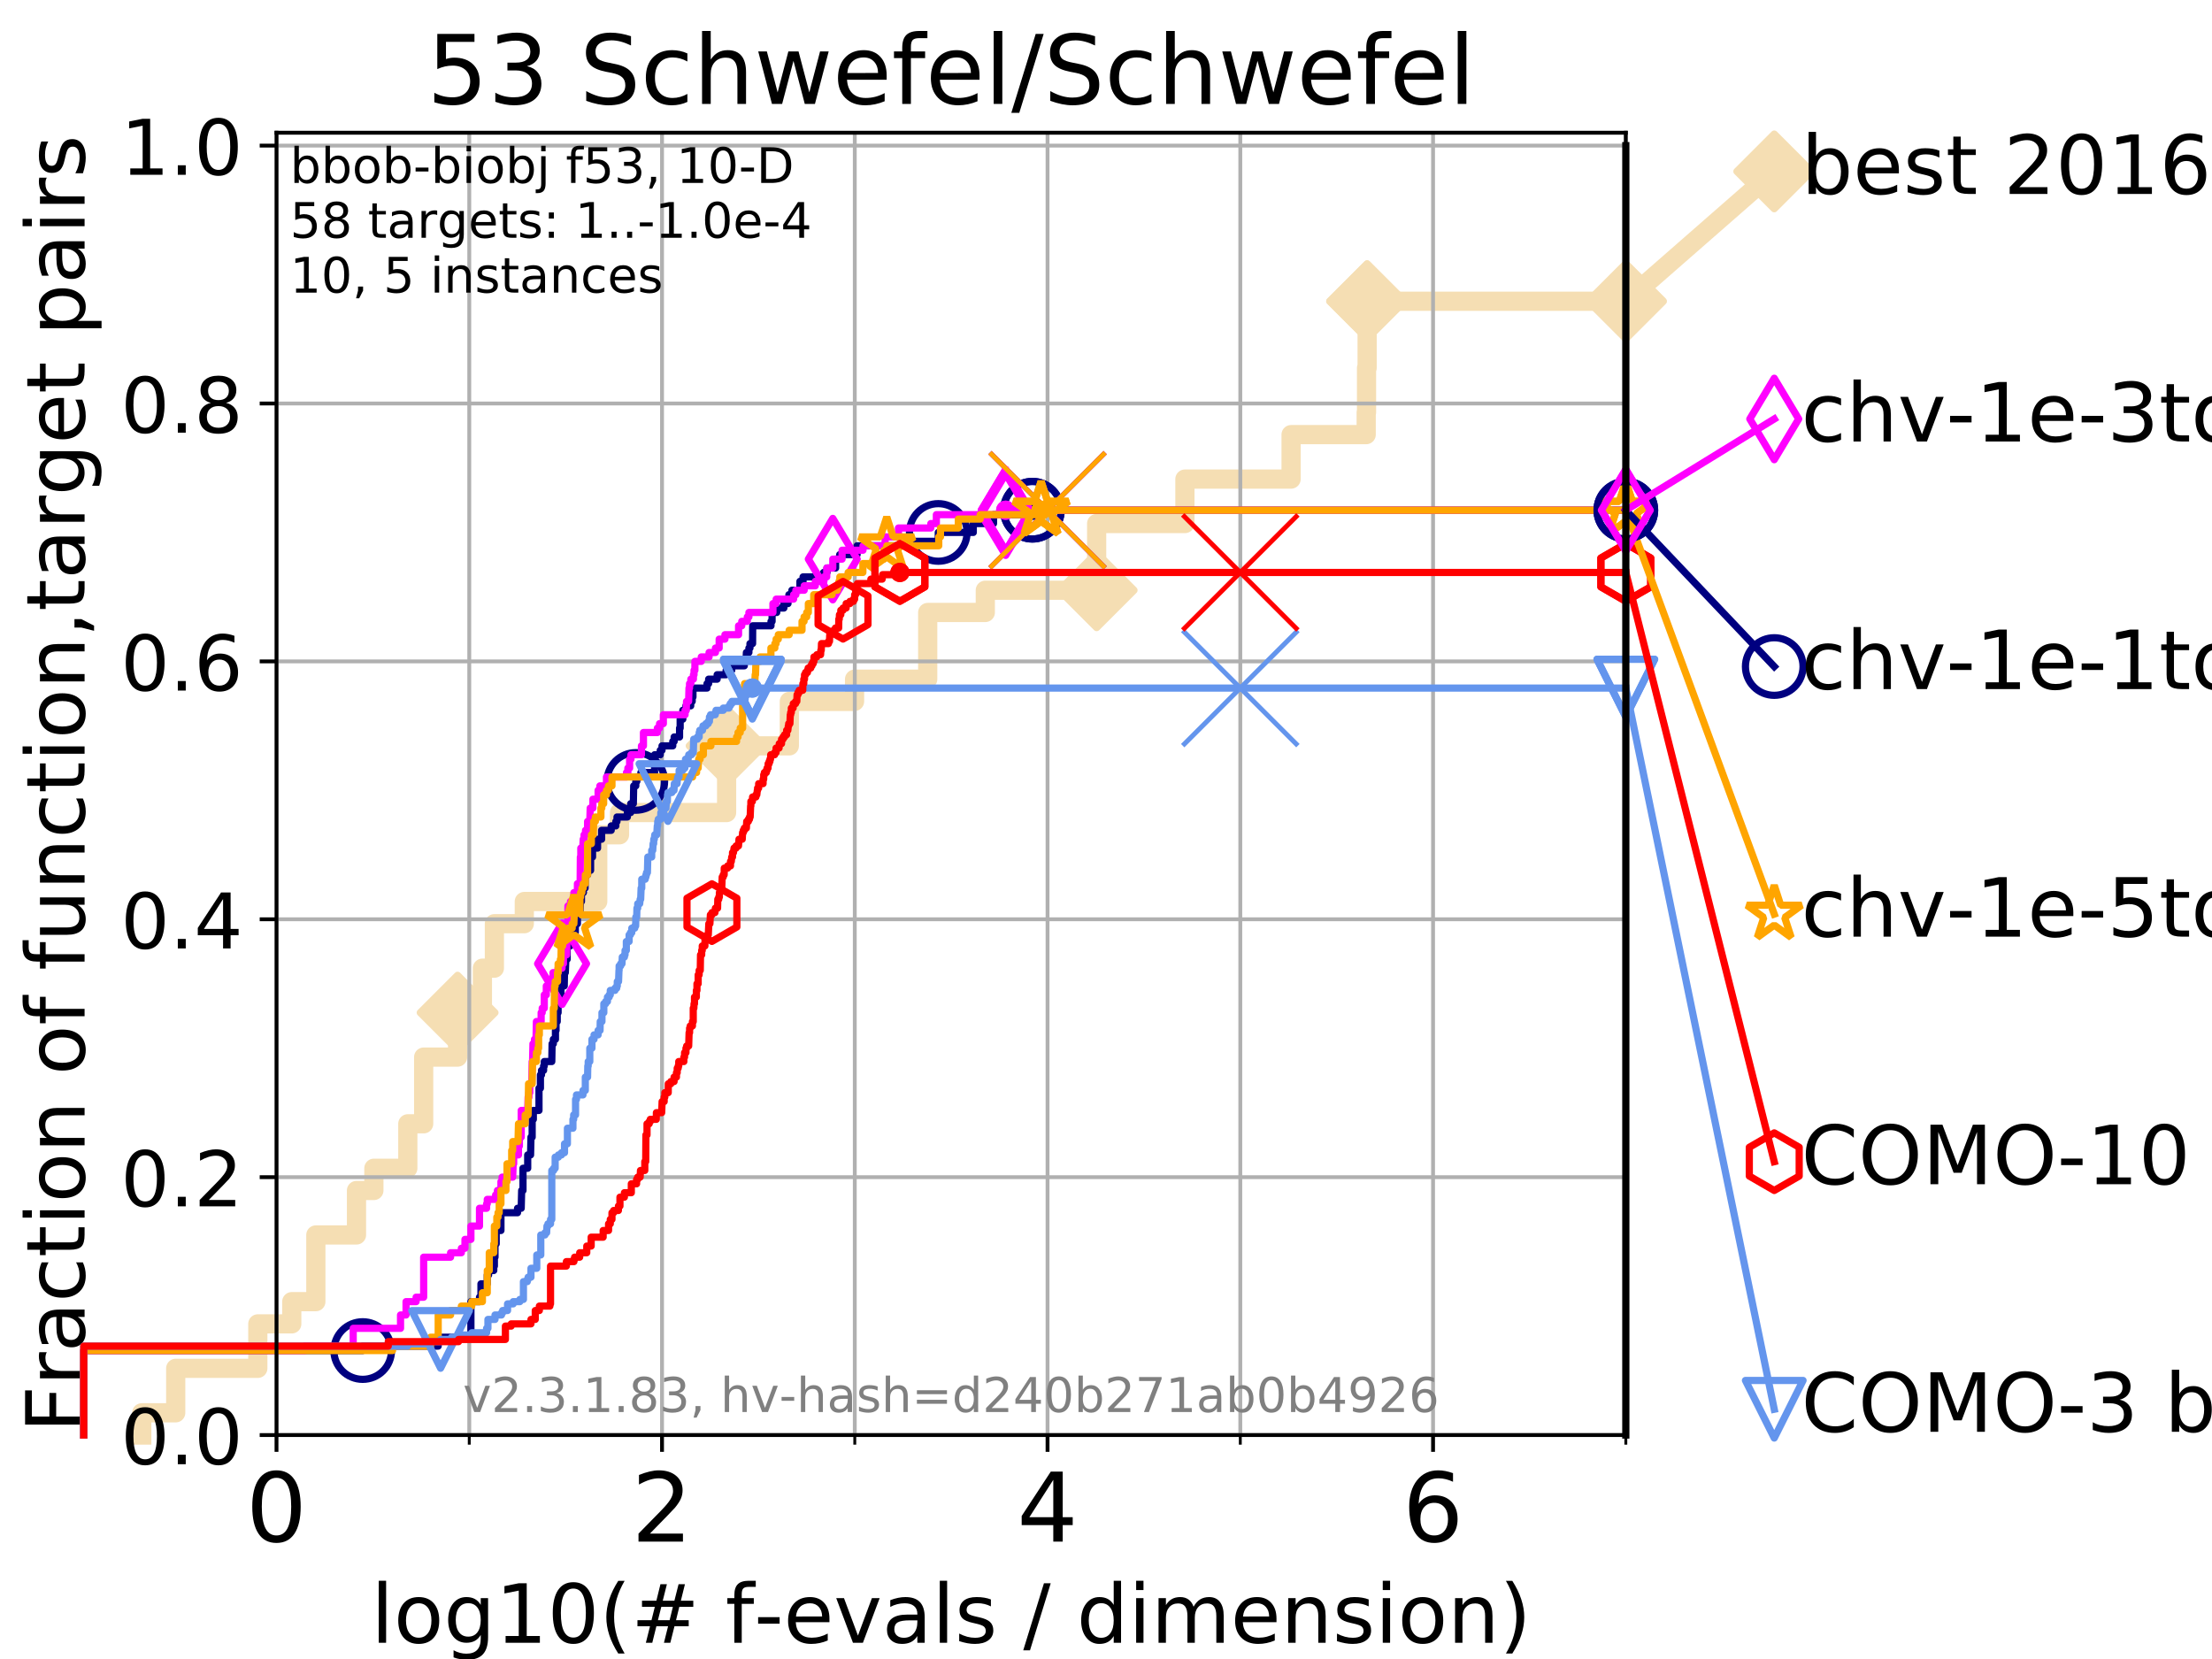 <?xml version="1.0" encoding="utf-8" standalone="no"?>
<!DOCTYPE svg PUBLIC "-//W3C//DTD SVG 1.1//EN"
  "http://www.w3.org/Graphics/SVG/1.1/DTD/svg11.dtd">
<!-- Created with matplotlib (https://matplotlib.org/) -->
<svg height="345.6pt" version="1.1" viewBox="0 0 460.8 345.6" width="460.8pt" xmlns="http://www.w3.org/2000/svg" xmlns:xlink="http://www.w3.org/1999/xlink">
 <defs>
  <style type="text/css">
*{stroke-linecap:butt;stroke-linejoin:round;}
  </style>
 </defs>
 <g id="figure_1">
  <g id="patch_1">
   <path d="M 0 345.6 
L 460.8 345.6 
L 460.8 0 
L 0 0 
z
" style="fill:#ffffff;"/>
  </g>
  <g id="axes_1">
   <g id="patch_2">
    <path d="M 57.6 298.944 
L 338.688 298.944 
L 338.688 27.648 
L 57.6 27.648 
z
" style="fill:#ffffff;"/>
   </g>
   <g id="line2d_1">
    <path d="M 29.533 298.944 
L 29.533 294.313 
L 36.604 294.313 
L 36.604 285.05 
L 53.709 285.05 
L 53.709 275.788 
L 60.78 275.788 
L 60.78 271.157 
L 65.797 271.157 
L 65.797 257.263 
L 74.263 257.263 
L 74.263 248.001 
L 77.885 248.001 
L 77.885 243.37 
L 84.956 243.37 
L 84.956 234.107 
L 88.256 234.107 
L 88.256 220.214 
L 95.327 220.214 
L 95.327 210.951 
L 100.493 210.951 
L 100.493 201.689 
L 102.989 201.689 
L 102.989 192.426 
L 109.222 192.426 
L 109.222 187.795 
L 124.52 187.795 
L 124.52 173.901 
L 129.06 173.901 
L 129.06 169.27 
L 151.365 169.27 
L 151.365 155.377 
L 164.433 155.377 
L 164.433 146.114 
L 178.021 146.114 
L 178.021 141.483 
L 193.259 141.483 
L 193.259 127.589 
L 205.257 127.589 
L 205.257 122.958 
L 228.451 122.958 
L 228.451 109.065 
L 246.838 109.065 
L 246.838 99.802 
L 268.957 99.802 
L 268.957 90.54 
L 284.604 90.54 
L 284.604 85.909 
L 284.672 85.909 
L 284.672 76.646 
L 284.798 76.646 
L 284.798 62.753 
L 338.688 62.753 
" style="fill:none;stroke:#f5deb3;stroke-linecap:square;stroke-width:4;"/>
   </g>
   <g id="line2d_2">
    <defs>
     <path d="M 0 7.778 
L 7.778 0 
L 0 -7.778 
L -7.778 0 
z
" id="m7d755e9d6b" style="stroke:#f5deb3;stroke-linejoin:miter;stroke-width:1.5;"/>
    </defs>
    <g>
     <use style="fill:#f5deb3;stroke:#f5deb3;stroke-linejoin:miter;stroke-width:1.5;" x="95.327" xlink:href="#m7d755e9d6b" y="210.951"/>
     <use style="fill:#f5deb3;stroke:#f5deb3;stroke-linejoin:miter;stroke-width:1.5;" x="151.365" xlink:href="#m7d755e9d6b" y="155.377"/>
     <use style="fill:#f5deb3;stroke:#f5deb3;stroke-linejoin:miter;stroke-width:1.5;" x="228.451" xlink:href="#m7d755e9d6b" y="122.958"/>
     <use style="fill:#f5deb3;stroke:#f5deb3;stroke-linejoin:miter;stroke-width:1.5;" x="284.798" xlink:href="#m7d755e9d6b" y="62.753"/>
     <use style="fill:#f5deb3;stroke:#f5deb3;stroke-linejoin:miter;stroke-width:1.5;" x="284.798" xlink:href="#m7d755e9d6b" y="62.753"/>
     <use style="fill:#f5deb3;stroke:#f5deb3;stroke-linejoin:miter;stroke-width:1.5;" x="338.688" xlink:href="#m7d755e9d6b" y="62.753"/>
    </g>
   </g>
   <g id="line2d_3">
    <path style="fill:none;stroke:#f5deb3;stroke-linecap:square;stroke-width:4;"/>
    <g/>
   </g>
   <g id="line2d_4">
    <path d="M 338.688 62.753 
L 369.608 35.706 
" style="fill:none;stroke:#f5deb3;stroke-linecap:square;stroke-width:4;"/>
    <g>
     <use style="fill:#f5deb3;stroke:#f5deb3;stroke-linejoin:miter;stroke-width:1.5;" x="338.688" xlink:href="#m7d755e9d6b" y="62.753"/>
     <use style="fill:#f5deb3;stroke:#f5deb3;stroke-linejoin:miter;stroke-width:1.5;" x="369.608" xlink:href="#m7d755e9d6b" y="35.706"/>
    </g>
   </g>
   <g id="matplotlib.axis_1">
    <g id="xtick_1">
     <g id="line2d_5">
      <path clip-path="url(#pb0013b73e2)" d="M 57.6 298.944 
L 57.6 27.648 
" style="fill:none;stroke:#b0b0b0;stroke-linecap:square;stroke-width:0.8;"/>
     </g>
     <g id="line2d_6">
      <defs>
       <path d="M 0 0 
L 0 3.5 
" id="me339c59d99" style="stroke:#000000;stroke-width:0.8;"/>
      </defs>
      <g>
       <use style="stroke:#000000;stroke-width:0.8;" x="57.6" xlink:href="#me339c59d99" y="298.944"/>
      </g>
     </g>
     <g id="text_1">
      <!-- 0 -->
      <defs>
       <path d="M 31.781 66.406 
Q 24.172 66.406 20.328 58.906 
Q 16.5 51.422 16.5 36.375 
Q 16.5 21.391 20.328 13.891 
Q 24.172 6.391 31.781 6.391 
Q 39.453 6.391 43.281 13.891 
Q 47.125 21.391 47.125 36.375 
Q 47.125 51.422 43.281 58.906 
Q 39.453 66.406 31.781 66.406 
z
M 31.781 74.219 
Q 44.047 74.219 50.516 64.516 
Q 56.984 54.828 56.984 36.375 
Q 56.984 17.969 50.516 8.266 
Q 44.047 -1.422 31.781 -1.422 
Q 19.531 -1.422 13.062 8.266 
Q 6.594 17.969 6.594 36.375 
Q 6.594 54.828 13.062 64.516 
Q 19.531 74.219 31.781 74.219 
z
" id="DejaVuSans-48"/>
      </defs>
      <g transform="translate(51.237 321.141)scale(0.2 -0.2)">
       <use xlink:href="#DejaVuSans-48"/>
      </g>
     </g>
    </g>
    <g id="xtick_2">
     <g id="line2d_7">
      <path clip-path="url(#pb0013b73e2)" d="M 137.911 298.944 
L 137.911 27.648 
" style="fill:none;stroke:#b0b0b0;stroke-linecap:square;stroke-width:0.8;"/>
     </g>
     <g id="line2d_8">
      <g>
       <use style="stroke:#000000;stroke-width:0.8;" x="137.911" xlink:href="#me339c59d99" y="298.944"/>
      </g>
     </g>
     <g id="text_2">
      <!-- 2 -->
      <defs>
       <path d="M 19.188 8.297 
L 53.609 8.297 
L 53.609 0 
L 7.328 0 
L 7.328 8.297 
Q 12.938 14.109 22.625 23.891 
Q 32.328 33.688 34.812 36.531 
Q 39.547 41.844 41.422 45.531 
Q 43.312 49.219 43.312 52.781 
Q 43.312 58.594 39.234 62.25 
Q 35.156 65.922 28.609 65.922 
Q 23.969 65.922 18.812 64.312 
Q 13.672 62.703 7.812 59.422 
L 7.812 69.391 
Q 13.766 71.781 18.938 73 
Q 24.125 74.219 28.422 74.219 
Q 39.75 74.219 46.484 68.547 
Q 53.219 62.891 53.219 53.422 
Q 53.219 48.922 51.531 44.891 
Q 49.859 40.875 45.406 35.406 
Q 44.188 33.984 37.641 27.219 
Q 31.109 20.453 19.188 8.297 
z
" id="DejaVuSans-50"/>
      </defs>
      <g transform="translate(131.548 321.141)scale(0.2 -0.2)">
       <use xlink:href="#DejaVuSans-50"/>
      </g>
     </g>
    </g>
    <g id="xtick_3">
     <g id="line2d_9">
      <path clip-path="url(#pb0013b73e2)" d="M 218.222 298.944 
L 218.222 27.648 
" style="fill:none;stroke:#b0b0b0;stroke-linecap:square;stroke-width:0.8;"/>
     </g>
     <g id="line2d_10">
      <g>
       <use style="stroke:#000000;stroke-width:0.8;" x="218.222" xlink:href="#me339c59d99" y="298.944"/>
      </g>
     </g>
     <g id="text_3">
      <!-- 4 -->
      <defs>
       <path d="M 37.797 64.312 
L 12.891 25.391 
L 37.797 25.391 
z
M 35.203 72.906 
L 47.609 72.906 
L 47.609 25.391 
L 58.016 25.391 
L 58.016 17.188 
L 47.609 17.188 
L 47.609 0 
L 37.797 0 
L 37.797 17.188 
L 4.891 17.188 
L 4.891 26.703 
z
" id="DejaVuSans-52"/>
      </defs>
      <g transform="translate(211.859 321.141)scale(0.2 -0.2)">
       <use xlink:href="#DejaVuSans-52"/>
      </g>
     </g>
    </g>
    <g id="xtick_4">
     <g id="line2d_11">
      <path clip-path="url(#pb0013b73e2)" d="M 298.533 298.944 
L 298.533 27.648 
" style="fill:none;stroke:#b0b0b0;stroke-linecap:square;stroke-width:0.8;"/>
     </g>
     <g id="line2d_12">
      <g>
       <use style="stroke:#000000;stroke-width:0.8;" x="298.533" xlink:href="#me339c59d99" y="298.944"/>
      </g>
     </g>
     <g id="text_4">
      <!-- 6 -->
      <defs>
       <path d="M 33.016 40.375 
Q 26.375 40.375 22.484 35.828 
Q 18.609 31.297 18.609 23.391 
Q 18.609 15.531 22.484 10.953 
Q 26.375 6.391 33.016 6.391 
Q 39.656 6.391 43.531 10.953 
Q 47.406 15.531 47.406 23.391 
Q 47.406 31.297 43.531 35.828 
Q 39.656 40.375 33.016 40.375 
z
M 52.594 71.297 
L 52.594 62.312 
Q 48.875 64.062 45.094 64.984 
Q 41.312 65.922 37.594 65.922 
Q 27.828 65.922 22.672 59.328 
Q 17.531 52.734 16.797 39.406 
Q 19.672 43.656 24.016 45.922 
Q 28.375 48.188 33.594 48.188 
Q 44.578 48.188 50.953 41.516 
Q 57.328 34.859 57.328 23.391 
Q 57.328 12.156 50.688 5.359 
Q 44.047 -1.422 33.016 -1.422 
Q 20.359 -1.422 13.672 8.266 
Q 6.984 17.969 6.984 36.375 
Q 6.984 53.656 15.188 63.938 
Q 23.391 74.219 37.203 74.219 
Q 40.922 74.219 44.703 73.484 
Q 48.484 72.75 52.594 71.297 
z
" id="DejaVuSans-54"/>
      </defs>
      <g transform="translate(292.17 321.141)scale(0.2 -0.2)">
       <use xlink:href="#DejaVuSans-54"/>
      </g>
     </g>
    </g>
    <g id="xtick_5">
     <g id="line2d_13">
      <path clip-path="url(#pb0013b73e2)" d="M 97.755 298.944 
L 97.755 27.648 
" style="fill:none;stroke:#b0b0b0;stroke-linecap:square;stroke-width:0.8;"/>
     </g>
     <g id="line2d_14">
      <defs>
       <path d="M 0 0 
L 0 2 
" id="m0b34e8e1db" style="stroke:#000000;stroke-width:0.6;"/>
      </defs>
      <g>
       <use style="stroke:#000000;stroke-width:0.6;" x="97.755" xlink:href="#m0b34e8e1db" y="298.944"/>
      </g>
     </g>
    </g>
    <g id="xtick_6">
     <g id="line2d_15">
      <path clip-path="url(#pb0013b73e2)" d="M 178.066 298.944 
L 178.066 27.648 
" style="fill:none;stroke:#b0b0b0;stroke-linecap:square;stroke-width:0.8;"/>
     </g>
     <g id="line2d_16">
      <g>
       <use style="stroke:#000000;stroke-width:0.6;" x="178.066" xlink:href="#m0b34e8e1db" y="298.944"/>
      </g>
     </g>
    </g>
    <g id="xtick_7">
     <g id="line2d_17">
      <path clip-path="url(#pb0013b73e2)" d="M 258.377 298.944 
L 258.377 27.648 
" style="fill:none;stroke:#b0b0b0;stroke-linecap:square;stroke-width:0.8;"/>
     </g>
     <g id="line2d_18">
      <g>
       <use style="stroke:#000000;stroke-width:0.6;" x="258.377" xlink:href="#m0b34e8e1db" y="298.944"/>
      </g>
     </g>
    </g>
    <g id="xtick_8">
     <g id="line2d_19">
      <path clip-path="url(#pb0013b73e2)" d="M 338.688 298.944 
L 338.688 27.648 
" style="fill:none;stroke:#b0b0b0;stroke-linecap:square;stroke-width:0.8;"/>
     </g>
     <g id="line2d_20">
      <g>
       <use style="stroke:#000000;stroke-width:0.6;" x="338.688" xlink:href="#m0b34e8e1db" y="298.944"/>
      </g>
     </g>
    </g>
    <g id="text_5">
     <!-- log10(# f-evals / dimension) -->
     <defs>
      <path d="M 9.422 75.984 
L 18.406 75.984 
L 18.406 0 
L 9.422 0 
z
" id="DejaVuSans-108"/>
      <path d="M 30.609 48.391 
Q 23.391 48.391 19.188 42.75 
Q 14.984 37.109 14.984 27.297 
Q 14.984 17.484 19.156 11.844 
Q 23.344 6.203 30.609 6.203 
Q 37.797 6.203 41.984 11.859 
Q 46.188 17.531 46.188 27.297 
Q 46.188 37.016 41.984 42.703 
Q 37.797 48.391 30.609 48.391 
z
M 30.609 56 
Q 42.328 56 49.016 48.375 
Q 55.719 40.766 55.719 27.297 
Q 55.719 13.875 49.016 6.219 
Q 42.328 -1.422 30.609 -1.422 
Q 18.844 -1.422 12.172 6.219 
Q 5.516 13.875 5.516 27.297 
Q 5.516 40.766 12.172 48.375 
Q 18.844 56 30.609 56 
z
" id="DejaVuSans-111"/>
      <path d="M 45.406 27.984 
Q 45.406 37.75 41.375 43.109 
Q 37.359 48.484 30.078 48.484 
Q 22.859 48.484 18.828 43.109 
Q 14.797 37.75 14.797 27.984 
Q 14.797 18.266 18.828 12.891 
Q 22.859 7.516 30.078 7.516 
Q 37.359 7.516 41.375 12.891 
Q 45.406 18.266 45.406 27.984 
z
M 54.391 6.781 
Q 54.391 -7.172 48.188 -13.984 
Q 42 -20.797 29.203 -20.797 
Q 24.469 -20.797 20.266 -20.094 
Q 16.062 -19.391 12.109 -17.922 
L 12.109 -9.188 
Q 16.062 -11.328 19.922 -12.344 
Q 23.781 -13.375 27.781 -13.375 
Q 36.625 -13.375 41.016 -8.766 
Q 45.406 -4.156 45.406 5.172 
L 45.406 9.625 
Q 42.625 4.781 38.281 2.391 
Q 33.938 0 27.875 0 
Q 17.828 0 11.672 7.656 
Q 5.516 15.328 5.516 27.984 
Q 5.516 40.672 11.672 48.328 
Q 17.828 56 27.875 56 
Q 33.938 56 38.281 53.609 
Q 42.625 51.219 45.406 46.391 
L 45.406 54.688 
L 54.391 54.688 
z
" id="DejaVuSans-103"/>
      <path d="M 12.406 8.297 
L 28.516 8.297 
L 28.516 63.922 
L 10.984 60.406 
L 10.984 69.391 
L 28.422 72.906 
L 38.281 72.906 
L 38.281 8.297 
L 54.391 8.297 
L 54.391 0 
L 12.406 0 
z
" id="DejaVuSans-49"/>
      <path d="M 31 75.875 
Q 24.469 64.656 21.281 53.656 
Q 18.109 42.672 18.109 31.391 
Q 18.109 20.125 21.312 9.062 
Q 24.516 -2 31 -13.188 
L 23.188 -13.188 
Q 15.875 -1.703 12.234 9.375 
Q 8.594 20.453 8.594 31.391 
Q 8.594 42.281 12.203 53.312 
Q 15.828 64.359 23.188 75.875 
z
" id="DejaVuSans-40"/>
      <path d="M 51.125 44 
L 36.922 44 
L 32.812 27.688 
L 47.125 27.688 
z
M 43.797 71.781 
L 38.719 51.516 
L 52.984 51.516 
L 58.109 71.781 
L 65.922 71.781 
L 60.891 51.516 
L 76.125 51.516 
L 76.125 44 
L 58.984 44 
L 54.984 27.688 
L 70.516 27.688 
L 70.516 20.219 
L 53.078 20.219 
L 48 0 
L 40.188 0 
L 45.219 20.219 
L 30.906 20.219 
L 25.875 0 
L 18.016 0 
L 23.094 20.219 
L 7.719 20.219 
L 7.719 27.688 
L 24.906 27.688 
L 29 44 
L 13.281 44 
L 13.281 51.516 
L 30.906 51.516 
L 35.891 71.781 
z
" id="DejaVuSans-35"/>
      <path id="DejaVuSans-32"/>
      <path d="M 37.109 75.984 
L 37.109 68.5 
L 28.516 68.5 
Q 23.688 68.5 21.797 66.547 
Q 19.922 64.594 19.922 59.516 
L 19.922 54.688 
L 34.719 54.688 
L 34.719 47.703 
L 19.922 47.703 
L 19.922 0 
L 10.891 0 
L 10.891 47.703 
L 2.297 47.703 
L 2.297 54.688 
L 10.891 54.688 
L 10.891 58.5 
Q 10.891 67.625 15.141 71.797 
Q 19.391 75.984 28.609 75.984 
z
" id="DejaVuSans-102"/>
      <path d="M 4.891 31.391 
L 31.203 31.391 
L 31.203 23.391 
L 4.891 23.391 
z
" id="DejaVuSans-45"/>
      <path d="M 56.203 29.594 
L 56.203 25.203 
L 14.891 25.203 
Q 15.484 15.922 20.484 11.062 
Q 25.484 6.203 34.422 6.203 
Q 39.594 6.203 44.453 7.469 
Q 49.312 8.734 54.109 11.281 
L 54.109 2.781 
Q 49.266 0.734 44.188 -0.344 
Q 39.109 -1.422 33.891 -1.422 
Q 20.797 -1.422 13.156 6.188 
Q 5.516 13.812 5.516 26.812 
Q 5.516 40.234 12.766 48.109 
Q 20.016 56 32.328 56 
Q 43.359 56 49.781 48.891 
Q 56.203 41.797 56.203 29.594 
z
M 47.219 32.234 
Q 47.125 39.594 43.094 43.984 
Q 39.062 48.391 32.422 48.391 
Q 24.906 48.391 20.391 44.141 
Q 15.875 39.891 15.188 32.172 
z
" id="DejaVuSans-101"/>
      <path d="M 2.984 54.688 
L 12.5 54.688 
L 29.594 8.797 
L 46.688 54.688 
L 56.203 54.688 
L 35.688 0 
L 23.484 0 
z
" id="DejaVuSans-118"/>
      <path d="M 34.281 27.484 
Q 23.391 27.484 19.188 25 
Q 14.984 22.516 14.984 16.5 
Q 14.984 11.719 18.141 8.906 
Q 21.297 6.109 26.703 6.109 
Q 34.188 6.109 38.703 11.406 
Q 43.219 16.703 43.219 25.484 
L 43.219 27.484 
z
M 52.203 31.203 
L 52.203 0 
L 43.219 0 
L 43.219 8.297 
Q 40.141 3.328 35.547 0.953 
Q 30.953 -1.422 24.312 -1.422 
Q 15.922 -1.422 10.953 3.297 
Q 6 8.016 6 15.922 
Q 6 25.141 12.172 29.828 
Q 18.359 34.516 30.609 34.516 
L 43.219 34.516 
L 43.219 35.406 
Q 43.219 41.609 39.141 45 
Q 35.062 48.391 27.688 48.391 
Q 23 48.391 18.547 47.266 
Q 14.109 46.141 10.016 43.891 
L 10.016 52.203 
Q 14.938 54.109 19.578 55.047 
Q 24.219 56 28.609 56 
Q 40.484 56 46.344 49.844 
Q 52.203 43.703 52.203 31.203 
z
" id="DejaVuSans-97"/>
      <path d="M 44.281 53.078 
L 44.281 44.578 
Q 40.484 46.531 36.375 47.5 
Q 32.281 48.484 27.875 48.484 
Q 21.188 48.484 17.844 46.438 
Q 14.5 44.391 14.5 40.281 
Q 14.5 37.156 16.891 35.375 
Q 19.281 33.594 26.516 31.984 
L 29.594 31.297 
Q 39.156 29.25 43.188 25.516 
Q 47.219 21.781 47.219 15.094 
Q 47.219 7.469 41.188 3.016 
Q 35.156 -1.422 24.609 -1.422 
Q 20.219 -1.422 15.453 -0.562 
Q 10.688 0.297 5.422 2 
L 5.422 11.281 
Q 10.406 8.688 15.234 7.391 
Q 20.062 6.109 24.812 6.109 
Q 31.156 6.109 34.562 8.281 
Q 37.984 10.453 37.984 14.406 
Q 37.984 18.062 35.516 20.016 
Q 33.062 21.969 24.703 23.781 
L 21.578 24.516 
Q 13.234 26.266 9.516 29.906 
Q 5.812 33.547 5.812 39.891 
Q 5.812 47.609 11.281 51.797 
Q 16.75 56 26.812 56 
Q 31.781 56 36.172 55.266 
Q 40.578 54.547 44.281 53.078 
z
" id="DejaVuSans-115"/>
      <path d="M 25.391 72.906 
L 33.688 72.906 
L 8.297 -9.281 
L 0 -9.281 
z
" id="DejaVuSans-47"/>
      <path d="M 45.406 46.391 
L 45.406 75.984 
L 54.391 75.984 
L 54.391 0 
L 45.406 0 
L 45.406 8.203 
Q 42.578 3.328 38.25 0.953 
Q 33.938 -1.422 27.875 -1.422 
Q 17.969 -1.422 11.734 6.484 
Q 5.516 14.406 5.516 27.297 
Q 5.516 40.188 11.734 48.094 
Q 17.969 56 27.875 56 
Q 33.938 56 38.25 53.625 
Q 42.578 51.266 45.406 46.391 
z
M 14.797 27.297 
Q 14.797 17.391 18.875 11.75 
Q 22.953 6.109 30.078 6.109 
Q 37.203 6.109 41.297 11.75 
Q 45.406 17.391 45.406 27.297 
Q 45.406 37.203 41.297 42.844 
Q 37.203 48.484 30.078 48.484 
Q 22.953 48.484 18.875 42.844 
Q 14.797 37.203 14.797 27.297 
z
" id="DejaVuSans-100"/>
      <path d="M 9.422 54.688 
L 18.406 54.688 
L 18.406 0 
L 9.422 0 
z
M 9.422 75.984 
L 18.406 75.984 
L 18.406 64.594 
L 9.422 64.594 
z
" id="DejaVuSans-105"/>
      <path d="M 52 44.188 
Q 55.375 50.25 60.062 53.125 
Q 64.75 56 71.094 56 
Q 79.641 56 84.281 50.016 
Q 88.922 44.047 88.922 33.016 
L 88.922 0 
L 79.891 0 
L 79.891 32.719 
Q 79.891 40.578 77.094 44.375 
Q 74.312 48.188 68.609 48.188 
Q 61.625 48.188 57.562 43.547 
Q 53.516 38.922 53.516 30.906 
L 53.516 0 
L 44.484 0 
L 44.484 32.719 
Q 44.484 40.625 41.703 44.406 
Q 38.922 48.188 33.109 48.188 
Q 26.219 48.188 22.156 43.531 
Q 18.109 38.875 18.109 30.906 
L 18.109 0 
L 9.078 0 
L 9.078 54.688 
L 18.109 54.688 
L 18.109 46.188 
Q 21.188 51.219 25.484 53.609 
Q 29.781 56 35.688 56 
Q 41.656 56 45.828 52.969 
Q 50 49.953 52 44.188 
z
" id="DejaVuSans-109"/>
      <path d="M 54.891 33.016 
L 54.891 0 
L 45.906 0 
L 45.906 32.719 
Q 45.906 40.484 42.875 44.328 
Q 39.844 48.188 33.797 48.188 
Q 26.516 48.188 22.312 43.547 
Q 18.109 38.922 18.109 30.906 
L 18.109 0 
L 9.078 0 
L 9.078 54.688 
L 18.109 54.688 
L 18.109 46.188 
Q 21.344 51.125 25.703 53.562 
Q 30.078 56 35.797 56 
Q 45.219 56 50.047 50.172 
Q 54.891 44.344 54.891 33.016 
z
" id="DejaVuSans-110"/>
      <path d="M 8.016 75.875 
L 15.828 75.875 
Q 23.141 64.359 26.781 53.312 
Q 30.422 42.281 30.422 31.391 
Q 30.422 20.453 26.781 9.375 
Q 23.141 -1.703 15.828 -13.188 
L 8.016 -13.188 
Q 14.5 -2 17.703 9.062 
Q 20.906 20.125 20.906 31.391 
Q 20.906 42.672 17.703 53.656 
Q 14.5 64.656 8.016 75.875 
z
" id="DejaVuSans-41"/>
     </defs>
     <g transform="translate(77.303 342.218)scale(0.17 -0.17)">
      <use xlink:href="#DejaVuSans-108"/>
      <use x="27.783" xlink:href="#DejaVuSans-111"/>
      <use x="88.965" xlink:href="#DejaVuSans-103"/>
      <use x="152.441" xlink:href="#DejaVuSans-49"/>
      <use x="216.064" xlink:href="#DejaVuSans-48"/>
      <use x="279.688" xlink:href="#DejaVuSans-40"/>
      <use x="318.701" xlink:href="#DejaVuSans-35"/>
      <use x="402.49" xlink:href="#DejaVuSans-32"/>
      <use x="434.277" xlink:href="#DejaVuSans-102"/>
      <use x="469.404" xlink:href="#DejaVuSans-45"/>
      <use x="505.488" xlink:href="#DejaVuSans-101"/>
      <use x="567.012" xlink:href="#DejaVuSans-118"/>
      <use x="626.191" xlink:href="#DejaVuSans-97"/>
      <use x="687.471" xlink:href="#DejaVuSans-108"/>
      <use x="715.254" xlink:href="#DejaVuSans-115"/>
      <use x="767.354" xlink:href="#DejaVuSans-32"/>
      <use x="799.141" xlink:href="#DejaVuSans-47"/>
      <use x="832.832" xlink:href="#DejaVuSans-32"/>
      <use x="864.619" xlink:href="#DejaVuSans-100"/>
      <use x="928.096" xlink:href="#DejaVuSans-105"/>
      <use x="955.879" xlink:href="#DejaVuSans-109"/>
      <use x="1053.291" xlink:href="#DejaVuSans-101"/>
      <use x="1114.814" xlink:href="#DejaVuSans-110"/>
      <use x="1178.193" xlink:href="#DejaVuSans-115"/>
      <use x="1230.293" xlink:href="#DejaVuSans-105"/>
      <use x="1258.076" xlink:href="#DejaVuSans-111"/>
      <use x="1319.258" xlink:href="#DejaVuSans-110"/>
      <use x="1382.637" xlink:href="#DejaVuSans-41"/>
     </g>
    </g>
   </g>
   <g id="matplotlib.axis_2">
    <g id="ytick_1">
     <g id="line2d_21">
      <path clip-path="url(#pb0013b73e2)" d="M 57.6 298.944 
L 338.688 298.944 
" style="fill:none;stroke:#b0b0b0;stroke-linecap:square;stroke-width:0.8;"/>
     </g>
     <g id="line2d_22">
      <defs>
       <path d="M 0 0 
L -3.5 0 
" id="m7d3d83909e" style="stroke:#000000;stroke-width:0.8;"/>
      </defs>
      <g>
       <use style="stroke:#000000;stroke-width:0.8;" x="57.6" xlink:href="#m7d3d83909e" y="298.944"/>
      </g>
     </g>
     <g id="text_6">
      <!-- 0.0 -->
      <defs>
       <path d="M 10.688 12.406 
L 21 12.406 
L 21 0 
L 10.688 0 
z
" id="DejaVuSans-46"/>
      </defs>
      <g transform="translate(25.155 305.023)scale(0.16 -0.16)">
       <use xlink:href="#DejaVuSans-48"/>
       <use x="63.623" xlink:href="#DejaVuSans-46"/>
       <use x="95.41" xlink:href="#DejaVuSans-48"/>
      </g>
     </g>
    </g>
    <g id="ytick_2">
     <g id="line2d_23">
      <path clip-path="url(#pb0013b73e2)" d="M 57.6 245.222 
L 338.688 245.222 
" style="fill:none;stroke:#b0b0b0;stroke-linecap:square;stroke-width:0.8;"/>
     </g>
     <g id="line2d_24">
      <g>
       <use style="stroke:#000000;stroke-width:0.8;" x="57.6" xlink:href="#m7d3d83909e" y="245.222"/>
      </g>
     </g>
     <g id="text_7">
      <!-- 0.2 -->
      <g transform="translate(25.155 251.301)scale(0.16 -0.16)">
       <use xlink:href="#DejaVuSans-48"/>
       <use x="63.623" xlink:href="#DejaVuSans-46"/>
       <use x="95.41" xlink:href="#DejaVuSans-50"/>
      </g>
     </g>
    </g>
    <g id="ytick_3">
     <g id="line2d_25">
      <path clip-path="url(#pb0013b73e2)" d="M 57.6 191.5 
L 338.688 191.5 
" style="fill:none;stroke:#b0b0b0;stroke-linecap:square;stroke-width:0.8;"/>
     </g>
     <g id="line2d_26">
      <g>
       <use style="stroke:#000000;stroke-width:0.8;" x="57.6" xlink:href="#m7d3d83909e" y="191.5"/>
      </g>
     </g>
     <g id="text_8">
      <!-- 0.4 -->
      <g transform="translate(25.155 197.579)scale(0.16 -0.16)">
       <use xlink:href="#DejaVuSans-48"/>
       <use x="63.623" xlink:href="#DejaVuSans-46"/>
       <use x="95.41" xlink:href="#DejaVuSans-52"/>
      </g>
     </g>
    </g>
    <g id="ytick_4">
     <g id="line2d_27">
      <path clip-path="url(#pb0013b73e2)" d="M 57.6 137.778 
L 338.688 137.778 
" style="fill:none;stroke:#b0b0b0;stroke-linecap:square;stroke-width:0.8;"/>
     </g>
     <g id="line2d_28">
      <g>
       <use style="stroke:#000000;stroke-width:0.8;" x="57.6" xlink:href="#m7d3d83909e" y="137.778"/>
      </g>
     </g>
     <g id="text_9">
      <!-- 0.6 -->
      <g transform="translate(25.155 143.857)scale(0.16 -0.16)">
       <use xlink:href="#DejaVuSans-48"/>
       <use x="63.623" xlink:href="#DejaVuSans-46"/>
       <use x="95.41" xlink:href="#DejaVuSans-54"/>
      </g>
     </g>
    </g>
    <g id="ytick_5">
     <g id="line2d_29">
      <path clip-path="url(#pb0013b73e2)" d="M 57.6 84.056 
L 338.688 84.056 
" style="fill:none;stroke:#b0b0b0;stroke-linecap:square;stroke-width:0.8;"/>
     </g>
     <g id="line2d_30">
      <g>
       <use style="stroke:#000000;stroke-width:0.8;" x="57.6" xlink:href="#m7d3d83909e" y="84.056"/>
      </g>
     </g>
     <g id="text_10">
      <!-- 0.8 -->
      <defs>
       <path d="M 31.781 34.625 
Q 24.75 34.625 20.719 30.859 
Q 16.703 27.094 16.703 20.516 
Q 16.703 13.922 20.719 10.156 
Q 24.75 6.391 31.781 6.391 
Q 38.812 6.391 42.859 10.172 
Q 46.922 13.969 46.922 20.516 
Q 46.922 27.094 42.891 30.859 
Q 38.875 34.625 31.781 34.625 
z
M 21.922 38.812 
Q 15.578 40.375 12.031 44.719 
Q 8.5 49.078 8.5 55.328 
Q 8.5 64.062 14.719 69.141 
Q 20.953 74.219 31.781 74.219 
Q 42.672 74.219 48.875 69.141 
Q 55.078 64.062 55.078 55.328 
Q 55.078 49.078 51.531 44.719 
Q 48 40.375 41.703 38.812 
Q 48.828 37.156 52.797 32.312 
Q 56.781 27.484 56.781 20.516 
Q 56.781 9.906 50.312 4.234 
Q 43.844 -1.422 31.781 -1.422 
Q 19.734 -1.422 13.25 4.234 
Q 6.781 9.906 6.781 20.516 
Q 6.781 27.484 10.781 32.312 
Q 14.797 37.156 21.922 38.812 
z
M 18.312 54.391 
Q 18.312 48.734 21.844 45.562 
Q 25.391 42.391 31.781 42.391 
Q 38.141 42.391 41.719 45.562 
Q 45.312 48.734 45.312 54.391 
Q 45.312 60.062 41.719 63.234 
Q 38.141 66.406 31.781 66.406 
Q 25.391 66.406 21.844 63.234 
Q 18.312 60.062 18.312 54.391 
z
" id="DejaVuSans-56"/>
      </defs>
      <g transform="translate(25.155 90.135)scale(0.16 -0.16)">
       <use xlink:href="#DejaVuSans-48"/>
       <use x="63.623" xlink:href="#DejaVuSans-46"/>
       <use x="95.41" xlink:href="#DejaVuSans-56"/>
      </g>
     </g>
    </g>
    <g id="ytick_6">
     <g id="line2d_31">
      <path clip-path="url(#pb0013b73e2)" d="M 57.6 30.334 
L 338.688 30.334 
" style="fill:none;stroke:#b0b0b0;stroke-linecap:square;stroke-width:0.8;"/>
     </g>
     <g id="line2d_32">
      <g>
       <use style="stroke:#000000;stroke-width:0.8;" x="57.6" xlink:href="#m7d3d83909e" y="30.334"/>
      </g>
     </g>
     <g id="text_11">
      <!-- 1.0 -->
      <g transform="translate(25.155 36.413)scale(0.16 -0.16)">
       <use xlink:href="#DejaVuSans-49"/>
       <use x="63.623" xlink:href="#DejaVuSans-46"/>
       <use x="95.41" xlink:href="#DejaVuSans-48"/>
      </g>
     </g>
    </g>
    <g id="text_12">
     <!-- Fraction of function,target pairs -->
     <defs>
      <path d="M 9.812 72.906 
L 51.703 72.906 
L 51.703 64.594 
L 19.672 64.594 
L 19.672 43.109 
L 48.578 43.109 
L 48.578 34.812 
L 19.672 34.812 
L 19.672 0 
L 9.812 0 
z
" id="DejaVuSans-70"/>
      <path d="M 41.109 46.297 
Q 39.594 47.172 37.812 47.578 
Q 36.031 48 33.891 48 
Q 26.266 48 22.188 43.047 
Q 18.109 38.094 18.109 28.812 
L 18.109 0 
L 9.078 0 
L 9.078 54.688 
L 18.109 54.688 
L 18.109 46.188 
Q 20.953 51.172 25.484 53.578 
Q 30.031 56 36.531 56 
Q 37.453 56 38.578 55.875 
Q 39.703 55.766 41.062 55.516 
z
" id="DejaVuSans-114"/>
      <path d="M 48.781 52.594 
L 48.781 44.188 
Q 44.969 46.297 41.141 47.344 
Q 37.312 48.391 33.406 48.391 
Q 24.656 48.391 19.812 42.844 
Q 14.984 37.312 14.984 27.297 
Q 14.984 17.281 19.812 11.734 
Q 24.656 6.203 33.406 6.203 
Q 37.312 6.203 41.141 7.25 
Q 44.969 8.297 48.781 10.406 
L 48.781 2.094 
Q 45.016 0.344 40.984 -0.531 
Q 36.969 -1.422 32.422 -1.422 
Q 20.062 -1.422 12.781 6.344 
Q 5.516 14.109 5.516 27.297 
Q 5.516 40.672 12.859 48.328 
Q 20.219 56 33.016 56 
Q 37.156 56 41.109 55.141 
Q 45.062 54.297 48.781 52.594 
z
" id="DejaVuSans-99"/>
      <path d="M 18.312 70.219 
L 18.312 54.688 
L 36.812 54.688 
L 36.812 47.703 
L 18.312 47.703 
L 18.312 18.016 
Q 18.312 11.328 20.141 9.422 
Q 21.969 7.516 27.594 7.516 
L 36.812 7.516 
L 36.812 0 
L 27.594 0 
Q 17.188 0 13.234 3.875 
Q 9.281 7.766 9.281 18.016 
L 9.281 47.703 
L 2.688 47.703 
L 2.688 54.688 
L 9.281 54.688 
L 9.281 70.219 
z
" id="DejaVuSans-116"/>
      <path d="M 8.5 21.578 
L 8.5 54.688 
L 17.484 54.688 
L 17.484 21.922 
Q 17.484 14.156 20.5 10.266 
Q 23.531 6.391 29.594 6.391 
Q 36.859 6.391 41.078 11.031 
Q 45.312 15.672 45.312 23.688 
L 45.312 54.688 
L 54.297 54.688 
L 54.297 0 
L 45.312 0 
L 45.312 8.406 
Q 42.047 3.422 37.719 1 
Q 33.406 -1.422 27.688 -1.422 
Q 18.266 -1.422 13.375 4.438 
Q 8.5 10.297 8.5 21.578 
z
M 31.109 56 
z
" id="DejaVuSans-117"/>
      <path d="M 11.719 12.406 
L 22.016 12.406 
L 22.016 4 
L 14.016 -11.625 
L 7.719 -11.625 
L 11.719 4 
z
" id="DejaVuSans-44"/>
      <path d="M 18.109 8.203 
L 18.109 -20.797 
L 9.078 -20.797 
L 9.078 54.688 
L 18.109 54.688 
L 18.109 46.391 
Q 20.953 51.266 25.266 53.625 
Q 29.594 56 35.594 56 
Q 45.562 56 51.781 48.094 
Q 58.016 40.188 58.016 27.297 
Q 58.016 14.406 51.781 6.484 
Q 45.562 -1.422 35.594 -1.422 
Q 29.594 -1.422 25.266 0.953 
Q 20.953 3.328 18.109 8.203 
z
M 48.688 27.297 
Q 48.688 37.203 44.609 42.844 
Q 40.531 48.484 33.406 48.484 
Q 26.266 48.484 22.188 42.844 
Q 18.109 37.203 18.109 27.297 
Q 18.109 17.391 22.188 11.75 
Q 26.266 6.109 33.406 6.109 
Q 40.531 6.109 44.609 11.75 
Q 48.688 17.391 48.688 27.297 
z
" id="DejaVuSans-112"/>
     </defs>
     <g transform="translate(17.62 298.435)rotate(-90)scale(0.17 -0.17)">
      <use xlink:href="#DejaVuSans-70"/>
      <use x="57.41" xlink:href="#DejaVuSans-114"/>
      <use x="98.523" xlink:href="#DejaVuSans-97"/>
      <use x="159.803" xlink:href="#DejaVuSans-99"/>
      <use x="214.783" xlink:href="#DejaVuSans-116"/>
      <use x="253.992" xlink:href="#DejaVuSans-105"/>
      <use x="281.775" xlink:href="#DejaVuSans-111"/>
      <use x="342.957" xlink:href="#DejaVuSans-110"/>
      <use x="406.336" xlink:href="#DejaVuSans-32"/>
      <use x="438.123" xlink:href="#DejaVuSans-111"/>
      <use x="499.305" xlink:href="#DejaVuSans-102"/>
      <use x="534.51" xlink:href="#DejaVuSans-32"/>
      <use x="566.297" xlink:href="#DejaVuSans-102"/>
      <use x="601.502" xlink:href="#DejaVuSans-117"/>
      <use x="664.881" xlink:href="#DejaVuSans-110"/>
      <use x="728.26" xlink:href="#DejaVuSans-99"/>
      <use x="783.24" xlink:href="#DejaVuSans-116"/>
      <use x="822.449" xlink:href="#DejaVuSans-105"/>
      <use x="850.232" xlink:href="#DejaVuSans-111"/>
      <use x="911.414" xlink:href="#DejaVuSans-110"/>
      <use x="974.793" xlink:href="#DejaVuSans-44"/>
      <use x="1006.58" xlink:href="#DejaVuSans-116"/>
      <use x="1045.789" xlink:href="#DejaVuSans-97"/>
      <use x="1107.068" xlink:href="#DejaVuSans-114"/>
      <use x="1148.166" xlink:href="#DejaVuSans-103"/>
      <use x="1211.643" xlink:href="#DejaVuSans-101"/>
      <use x="1273.166" xlink:href="#DejaVuSans-116"/>
      <use x="1312.375" xlink:href="#DejaVuSans-32"/>
      <use x="1344.162" xlink:href="#DejaVuSans-112"/>
      <use x="1407.639" xlink:href="#DejaVuSans-97"/>
      <use x="1468.918" xlink:href="#DejaVuSans-105"/>
      <use x="1496.701" xlink:href="#DejaVuSans-114"/>
      <use x="1537.814" xlink:href="#DejaVuSans-115"/>
     </g>
    </g>
   </g>
   <g id="line2d_33">
    <defs>
     <path d="M 0 1.5 
C 0.398 1.5 0.779 1.342 1.061 1.061 
C 1.342 0.779 1.5 0.398 1.5 0 
C 1.5 -0.398 1.342 -0.779 1.061 -1.061 
C 0.779 -1.342 0.398 -1.5 0 -1.5 
C -0.398 -1.5 -0.779 -1.342 -1.061 -1.061 
C -1.342 -0.779 -1.5 -0.398 -1.5 0 
C -1.5 0.398 -1.342 0.779 -1.061 1.061 
C -0.779 1.342 -0.398 1.5 0 1.5 
z
" id="md125765c19" style="stroke:#f5deb3;"/>
    </defs>
    <g>
     <use style="fill:#f5deb3;stroke:#f5deb3;" x="284.798" xlink:href="#md125765c19" y="62.753"/>
     <use style="fill:#f5deb3;stroke:#f5deb3;" x="284.798" xlink:href="#md125765c19" y="62.753"/>
    </g>
   </g>
   <g id="line2d_34">
    <defs>
     <path d="M 0 1.5 
C 0.398 1.5 0.779 1.342 1.061 1.061 
C 1.342 0.779 1.5 0.398 1.5 0 
C 1.5 -0.398 1.342 -0.779 1.061 -1.061 
C 0.779 -1.342 0.398 -1.5 0 -1.5 
C -0.398 -1.5 -0.779 -1.342 -1.061 -1.061 
C -1.342 -0.779 -1.5 -0.398 -1.5 0 
C -1.5 0.398 -1.342 0.779 -1.061 1.061 
C -0.779 1.342 -0.398 1.5 0 1.5 
z
" id="me3c0666099" style="stroke:#000080;"/>
    </defs>
    <g>
     <use style="fill:#000080;stroke:#000080;" x="215.066" xlink:href="#me3c0666099" y="106.286"/>
     <use style="fill:#000080;stroke:#000080;" x="215.066" xlink:href="#me3c0666099" y="106.286"/>
    </g>
   </g>
   <g id="line2d_35">
    <path d="M 17.445 298.944 
L 17.445 281.345 
L 75.556 281.345 
L 75.556 280.419 
L 91.284 280.419 
L 91.284 278.567 
L 98.101 278.567 
L 98.101 271.157 
L 99.887 271.157 
L 99.887 270.231 
L 100.193 270.231 
L 100.193 267.452 
L 101.507 267.452 
L 101.507 265.599 
L 101.786 265.599 
L 101.786 264.673 
L 102.859 264.673 
L 102.859 263.747 
L 102.989 263.747 
L 102.989 261.894 
L 103.118 261.894 
L 103.118 259.116 
L 103.372 259.116 
L 103.372 256.337 
L 104.355 256.337 
L 104.355 252.632 
L 107.811 252.632 
L 107.811 251.706 
L 108.578 251.706 
L 108.671 248.001 
L 108.949 248.001 
L 108.949 243.37 
L 109.93 243.37 
L 109.93 240.591 
L 110.527 240.591 
L 110.611 236.886 
L 110.86 236.886 
L 110.86 233.181 
L 111.105 233.181 
L 111.105 231.328 
L 112.281 231.328 
L 112.281 226.697 
L 112.581 226.697 
L 112.581 223.918 
L 112.804 223.918 
L 112.804 222.992 
L 113.24 222.992 
L 113.24 222.066 
L 113.383 222.066 
L 113.383 221.14 
L 114.947 221.14 
L 115.012 217.435 
L 115.27 217.435 
L 115.27 216.509 
L 115.711 216.509 
L 115.711 214.656 
L 115.835 214.656 
L 115.835 212.804 
L 116.081 212.804 
L 116.081 210.951 
L 116.263 210.951 
L 116.263 209.099 
L 116.856 209.099 
L 116.856 205.394 
L 117.542 205.394 
L 117.598 202.615 
L 117.765 202.615 
L 117.876 199.836 
L 118.149 199.836 
L 118.149 197.057 
L 118.787 197.057 
L 118.787 195.205 
L 119.453 195.205 
L 119.453 194.279 
L 119.85 194.279 
L 119.85 192.426 
L 120.287 192.426 
L 120.287 190.574 
L 120.806 190.574 
L 120.899 187.795 
L 121.128 187.795 
L 121.128 185.943 
L 121.535 185.943 
L 121.535 185.016 
L 121.888 185.016 
L 121.888 182.238 
L 122.405 182.238 
L 122.405 181.311 
L 123.03 181.311 
L 123.03 178.533 
L 123.434 178.533 
L 123.434 176.68 
L 124.482 176.68 
L 124.482 174.828 
L 125.328 174.828 
L 125.328 172.975 
L 127.326 172.975 
L 127.326 172.049 
L 128.291 172.049 
L 128.291 171.123 
L 128.531 171.123 
L 128.531 170.196 
L 130.691 170.196 
L 130.691 169.27 
L 131.389 169.27 
L 131.389 167.418 
L 131.938 167.418 
L 132.012 163.713 
L 132.446 163.713 
L 132.446 162.787 
L 132.66 162.787 
L 132.66 161.86 
L 133.511 161.86 
L 133.511 160.934 
L 136.362 160.934 
L 136.362 157.229 
L 137.541 157.229 
L 137.541 156.303 
L 137.911 156.303 
L 137.911 155.377 
L 140.15 155.377 
L 140.15 154.45 
L 140.439 154.45 
L 140.439 153.524 
L 141.564 153.524 
L 141.564 151.672 
L 141.69 151.672 
L 141.69 149.819 
L 142.243 149.819 
L 142.243 147.967 
L 142.884 147.967 
L 142.884 147.04 
L 143.89 147.04 
L 143.89 146.114 
L 144.197 146.114 
L 144.197 145.188 
L 144.355 145.188 
L 144.355 143.336 
L 147.287 143.336 
L 147.287 142.409 
L 147.62 142.409 
L 147.62 141.483 
L 149.396 141.483 
L 149.396 140.557 
L 151.268 140.557 
L 151.268 139.631 
L 152.436 139.631 
L 152.436 138.704 
L 155.051 138.704 
L 155.051 137.778 
L 155.406 137.778 
L 155.489 135.926 
L 156.009 135.926 
L 156.009 134.999 
L 156.23 134.999 
L 156.23 134.073 
L 156.777 134.073 
L 156.8 130.368 
L 160.614 130.368 
L 160.614 129.442 
L 160.84 129.442 
L 160.84 127.589 
L 161.806 127.589 
L 161.806 126.663 
L 163.299 126.663 
L 163.299 125.737 
L 164.156 125.737 
L 164.156 124.811 
L 164.341 124.811 
L 164.341 123.884 
L 164.966 123.884 
L 164.966 122.958 
L 166.642 122.958 
L 166.642 121.106 
L 167.291 121.106 
L 167.291 120.179 
L 171.575 120.179 
L 171.575 119.253 
L 172.282 119.253 
L 172.282 118.327 
L 174.074 118.327 
L 174.074 116.475 
L 174.922 116.475 
L 174.922 115.548 
L 178.548 115.548 
L 178.548 113.696 
L 190.098 113.696 
L 190.098 112.77 
L 195.459 112.77 
L 195.459 110.917 
L 202.751 110.917 
L 202.751 109.065 
L 206.97 109.065 
L 206.97 107.212 
L 215.066 107.212 
L 215.066 106.286 
L 338.688 106.286 
L 338.688 106.286 
" style="fill:none;stroke:#000080;stroke-linecap:square;stroke-width:1.5;"/>
   </g>
   <g id="line2d_36">
    <defs>
     <path d="M 0 6 
C 1.591 6 3.117 5.368 4.243 4.243 
C 5.368 3.117 6 1.591 6 0 
C 6 -1.591 5.368 -3.117 4.243 -4.243 
C 3.117 -5.368 1.591 -6 0 -6 
C -1.591 -6 -3.117 -5.368 -4.243 -4.243 
C -5.368 -3.117 -6 -1.591 -6 0 
C -6 1.591 -5.368 3.117 -4.243 4.243 
C -3.117 5.368 -1.591 6 0 6 
z
" id="m2d61aeee92" style="stroke:#000080;stroke-width:1.5;"/>
    </defs>
    <g>
     <use style="fill-opacity:0;stroke:#000080;stroke-width:1.5;" x="75.556" xlink:href="#m2d61aeee92" y="281.345"/>
     <use style="fill-opacity:0;stroke:#000080;stroke-width:1.5;" x="132.446" xlink:href="#m2d61aeee92" y="162.787"/>
     <use style="fill-opacity:0;stroke:#000080;stroke-width:1.5;" x="195.459" xlink:href="#m2d61aeee92" y="110.917"/>
     <use style="fill-opacity:0;stroke:#000080;stroke-width:1.5;" x="215.066" xlink:href="#m2d61aeee92" y="106.286"/>
     <use style="fill-opacity:0;stroke:#000080;stroke-width:1.5;" x="215.066" xlink:href="#m2d61aeee92" y="106.286"/>
     <use style="fill-opacity:0;stroke:#000080;stroke-width:1.5;" x="338.688" xlink:href="#m2d61aeee92" y="106.286"/>
    </g>
   </g>
   <g id="line2d_37">
    <path style="fill:none;stroke:#000080;stroke-linecap:square;stroke-width:1.5;"/>
    <g/>
   </g>
   <g id="line2d_38">
    <path clip-path="url(#pb0013b73e2)" d="M 218.223 106.286 
" style="fill:none;stroke:#000080;stroke-linecap:square;stroke-width:1.5;"/>
    <defs>
     <path d="M -12 12 
L 12 -12 
M -12 -12 
L 12 12 
" id="m20febdf56d" style="stroke:#000080;"/>
    </defs>
    <g clip-path="url(#pb0013b73e2)">
     <use style="fill:#000080;stroke:#000080;" x="218.223" xlink:href="#m20febdf56d" y="106.286"/>
    </g>
   </g>
   <g id="line2d_39">
    <defs>
     <path d="M 0 1.5 
C 0.398 1.5 0.779 1.342 1.061 1.061 
C 1.342 0.779 1.5 0.398 1.5 0 
C 1.5 -0.398 1.342 -0.779 1.061 -1.061 
C 0.779 -1.342 0.398 -1.5 0 -1.5 
C -0.398 -1.5 -0.779 -1.342 -1.061 -1.061 
C -1.342 -0.779 -1.5 -0.398 -1.5 0 
C -1.5 0.398 -1.342 0.779 -1.061 1.061 
C -0.779 1.342 -0.398 1.5 0 1.5 
z
" id="m80170e9f73" style="stroke:#ff00ff;"/>
    </defs>
    <g>
     <use style="fill:#ff00ff;stroke:#ff00ff;" x="209.506" xlink:href="#m80170e9f73" y="106.286"/>
     <use style="fill:#ff00ff;stroke:#ff00ff;" x="209.506" xlink:href="#m80170e9f73" y="106.286"/>
    </g>
   </g>
   <g id="line2d_40">
    <path d="M 17.445 298.944 
L 17.445 281.345 
L 63.468 281.345 
L 63.468 280.419 
L 73.579 280.419 
L 73.579 276.714 
L 83.438 276.714 
L 83.438 273.935 
L 84.588 273.935 
L 84.588 271.157 
L 86.684 271.157 
L 86.684 270.231 
L 88.256 270.231 
L 88.256 261.894 
L 93.864 261.894 
L 93.864 260.968 
L 96.111 260.968 
L 96.111 260.042 
L 96.861 260.042 
L 96.861 258.189 
L 98.101 258.189 
L 98.101 255.411 
L 99.887 255.411 
L 99.887 251.706 
L 101.366 251.706 
L 101.366 250.779 
L 101.507 250.779 
L 101.507 249.853 
L 103.246 249.853 
L 103.246 248.927 
L 103.623 248.927 
L 103.623 248.001 
L 104.355 248.001 
L 104.355 246.148 
L 104.592 246.148 
L 104.592 245.222 
L 106.803 245.222 
L 106.906 242.443 
L 107.009 242.443 
L 107.009 240.591 
L 108.006 240.591 
L 108.006 238.738 
L 108.199 238.738 
L 108.199 236.886 
L 108.578 236.886 
L 108.578 231.328 
L 109.93 231.328 
L 110.017 228.55 
L 110.189 228.55 
L 110.189 227.623 
L 110.359 227.623 
L 110.359 225.771 
L 110.777 225.771 
L 110.86 221.14 
L 110.942 221.14 
L 111.023 217.435 
L 111.346 217.435 
L 111.346 216.509 
L 111.663 216.509 
L 111.742 212.804 
L 112.73 212.804 
L 112.73 210.951 
L 112.95 210.951 
L 112.95 210.025 
L 113.383 210.025 
L 113.383 207.246 
L 113.804 207.246 
L 113.804 205.394 
L 114.619 205.394 
L 114.619 204.467 
L 115.077 204.467 
L 115.077 203.541 
L 115.206 203.541 
L 115.206 202.615 
L 116.263 202.615 
L 116.263 201.689 
L 117.088 201.689 
L 117.088 200.762 
L 117.373 200.762 
L 117.373 198.91 
L 118.04 198.91 
L 118.149 194.279 
L 118.257 194.279 
L 118.31 188.721 
L 118.839 188.721 
L 118.839 187.795 
L 119.553 187.795 
L 119.553 185.943 
L 120.287 185.943 
L 120.287 184.09 
L 120.852 184.09 
L 120.899 178.533 
L 120.991 178.533 
L 120.991 176.68 
L 121.4 176.68 
L 121.49 174.828 
L 121.668 174.828 
L 121.668 173.901 
L 121.975 173.901 
L 121.975 172.975 
L 122.405 172.975 
L 122.405 171.123 
L 122.865 171.123 
L 122.948 168.344 
L 123.514 168.344 
L 123.514 166.492 
L 124.595 166.492 
L 124.595 164.639 
L 124.965 164.639 
L 124.965 163.713 
L 126.338 163.713 
L 126.338 161.86 
L 130.505 161.86 
L 130.505 160.934 
L 130.796 160.934 
L 130.796 160.008 
L 131.16 160.008 
L 131.16 158.155 
L 131.44 158.155 
L 131.44 157.229 
L 133.623 157.229 
L 133.623 155.377 
L 134.041 155.377 
L 134.041 152.598 
L 136.943 152.598 
L 136.943 151.672 
L 137.398 151.672 
L 137.398 150.745 
L 138.188 150.745 
L 138.188 148.893 
L 142.713 148.893 
L 142.713 147.967 
L 142.963 147.967 
L 143.015 146.114 
L 143.452 146.114 
L 143.528 143.336 
L 143.641 143.336 
L 143.641 142.409 
L 143.915 142.409 
L 143.915 141.483 
L 144.451 141.483 
L 144.451 140.557 
L 144.582 140.557 
L 144.582 139.631 
L 144.76 139.631 
L 144.76 137.778 
L 146.086 137.778 
L 146.086 136.852 
L 147.71 136.852 
L 147.71 135.926 
L 149.04 135.926 
L 149.04 134.999 
L 149.815 134.999 
L 149.815 133.147 
L 151.015 133.147 
L 151.015 132.221 
L 153.855 132.221 
L 153.855 130.368 
L 154.521 130.368 
L 154.521 129.442 
L 155.673 129.442 
L 155.673 128.516 
L 156.009 128.516 
L 156.009 127.589 
L 161.017 127.589 
L 161.017 125.737 
L 161.694 125.737 
L 161.694 124.811 
L 165.321 124.811 
L 165.321 123.884 
L 165.792 123.884 
L 165.792 122.958 
L 167.529 122.958 
L 167.529 122.032 
L 169.845 122.032 
L 169.845 121.106 
L 171.641 121.106 
L 171.641 120.179 
L 172.221 120.179 
L 172.221 118.327 
L 173.486 118.327 
L 173.486 116.475 
L 175.422 116.475 
L 175.422 114.622 
L 179.779 114.622 
L 179.779 113.696 
L 184.381 113.696 
L 184.381 111.843 
L 187.169 111.843 
L 187.169 109.991 
L 193.908 109.991 
L 193.908 109.065 
L 195.06 109.065 
L 195.06 107.212 
L 209.506 107.212 
L 209.506 106.286 
L 338.688 106.286 
L 338.688 106.286 
" style="fill:none;stroke:#ff00ff;stroke-linecap:square;stroke-width:1.5;"/>
   </g>
   <g id="line2d_41">
    <defs>
     <path d="M 0 8.485 
L 5.091 0 
L 0 -8.485 
L -5.091 0 
z
" id="mfab01a835c" style="stroke:#ff00ff;stroke-linejoin:miter;stroke-width:1.5;"/>
    </defs>
    <g>
     <use style="fill-opacity:0;stroke:#ff00ff;stroke-linejoin:miter;stroke-width:1.5;" x="117.088" xlink:href="#mfab01a835c" y="200.762"/>
     <use style="fill-opacity:0;stroke:#ff00ff;stroke-linejoin:miter;stroke-width:1.5;" x="173.486" xlink:href="#mfab01a835c" y="116.475"/>
     <use style="fill-opacity:0;stroke:#ff00ff;stroke-linejoin:miter;stroke-width:1.5;" x="209.506" xlink:href="#mfab01a835c" y="107.212"/>
     <use style="fill-opacity:0;stroke:#ff00ff;stroke-linejoin:miter;stroke-width:1.5;" x="209.506" xlink:href="#mfab01a835c" y="106.286"/>
     <use style="fill-opacity:0;stroke:#ff00ff;stroke-linejoin:miter;stroke-width:1.5;" x="209.506" xlink:href="#mfab01a835c" y="106.286"/>
     <use style="fill-opacity:0;stroke:#ff00ff;stroke-linejoin:miter;stroke-width:1.5;" x="338.688" xlink:href="#mfab01a835c" y="106.286"/>
    </g>
   </g>
   <g id="line2d_42">
    <path style="fill:none;stroke:#ff00ff;stroke-linecap:square;stroke-width:1.5;"/>
    <g/>
   </g>
   <g id="line2d_43">
    <path clip-path="url(#pb0013b73e2)" d="M 218.223 106.286 
" style="fill:none;stroke:#ff00ff;stroke-linecap:square;stroke-width:1.5;"/>
    <defs>
     <path d="M -12 12 
L 12 -12 
M -12 -12 
L 12 12 
" id="mdf49a2fc35" style="stroke:#ff00ff;"/>
    </defs>
    <g clip-path="url(#pb0013b73e2)">
     <use style="fill:#ff00ff;stroke:#ff00ff;" x="218.223" xlink:href="#mdf49a2fc35" y="106.286"/>
    </g>
   </g>
   <g id="line2d_44">
    <defs>
     <path d="M 0 1.5 
C 0.398 1.5 0.779 1.342 1.061 1.061 
C 1.342 0.779 1.5 0.398 1.5 0 
C 1.5 -0.398 1.342 -0.779 1.061 -1.061 
C 0.779 -1.342 0.398 -1.5 0 -1.5 
C -0.398 -1.5 -0.779 -1.342 -1.061 -1.061 
C -1.342 -0.779 -1.5 -0.398 -1.5 0 
C -1.5 0.398 -1.342 0.779 -1.061 1.061 
C -0.779 1.342 -0.398 1.5 0 1.5 
z
" id="m5cf95cc962" style="stroke:#ffa500;"/>
    </defs>
    <g>
     <use style="fill:#ffa500;stroke:#ffa500;" x="216.882" xlink:href="#m5cf95cc962" y="106.286"/>
     <use style="fill:#ffa500;stroke:#ffa500;" x="216.882" xlink:href="#m5cf95cc962" y="106.286"/>
    </g>
   </g>
   <g id="line2d_45">
    <path d="M 17.445 298.944 
L 17.445 281.345 
L 81.776 281.345 
L 81.776 280.419 
L 89.698 280.419 
L 89.698 278.567 
L 91.284 278.567 
L 91.284 273.935 
L 93.864 273.935 
L 93.864 273.009 
L 96.111 273.009 
L 96.111 272.083 
L 98.271 272.083 
L 98.271 271.157 
L 100.493 271.157 
L 100.493 269.304 
L 101.507 269.304 
L 101.507 264.673 
L 101.924 264.673 
L 101.924 260.968 
L 102.859 260.968 
L 102.859 259.116 
L 102.989 259.116 
L 102.989 255.411 
L 103.498 255.411 
L 103.498 253.558 
L 103.747 253.558 
L 103.747 252.632 
L 103.993 252.632 
L 103.993 250.779 
L 104.355 250.779 
L 104.355 248.001 
L 105.398 248.001 
L 105.398 246.148 
L 105.622 246.148 
L 105.622 242.443 
L 106.594 242.443 
L 106.594 239.665 
L 106.803 239.665 
L 106.803 237.812 
L 107.909 237.812 
L 108.006 234.107 
L 109.402 234.107 
L 109.402 232.255 
L 110.017 232.255 
L 110.103 225.771 
L 110.86 225.771 
L 110.942 221.14 
L 111.742 221.14 
L 111.742 219.287 
L 112.052 219.287 
L 112.052 218.361 
L 112.205 218.361 
L 112.205 215.582 
L 112.356 215.582 
L 112.356 213.73 
L 115.27 213.73 
L 115.27 210.025 
L 115.46 210.025 
L 115.523 205.394 
L 115.649 205.394 
L 115.649 204.467 
L 116.142 204.467 
L 116.142 202.615 
L 116.263 202.615 
L 116.263 200.762 
L 116.739 200.762 
L 116.739 199.836 
L 116.856 199.836 
L 116.914 197.057 
L 117.203 197.057 
L 117.203 196.131 
L 117.486 196.131 
L 117.486 195.205 
L 117.931 195.205 
L 117.931 194.279 
L 118.31 194.279 
L 118.31 193.353 
L 119.199 193.353 
L 119.199 192.426 
L 119.553 192.426 
L 119.652 189.648 
L 120.806 189.648 
L 120.806 186.869 
L 120.945 186.869 
L 120.945 185.943 
L 121.219 185.943 
L 121.219 185.016 
L 121.49 185.016 
L 121.49 184.09 
L 121.931 184.09 
L 121.931 182.238 
L 122.405 182.238 
L 122.405 175.754 
L 123.193 175.754 
L 123.193 173.901 
L 123.594 173.901 
L 123.673 171.123 
L 124.024 171.123 
L 124.024 170.196 
L 125.183 170.196 
L 125.183 168.344 
L 125.363 168.344 
L 125.363 167.418 
L 125.753 167.418 
L 125.753 165.565 
L 126.338 165.565 
L 126.338 164.639 
L 126.74 164.639 
L 126.74 163.713 
L 127.485 163.713 
L 127.485 161.86 
L 144.282 161.86 
L 144.282 160.934 
L 145.109 160.934 
L 145.109 160.008 
L 145.441 160.008 
L 145.542 158.155 
L 145.855 158.155 
L 145.855 157.229 
L 146.527 157.229 
L 146.527 155.377 
L 148.093 155.377 
L 148.093 154.45 
L 153.445 154.45 
L 153.445 153.524 
L 153.743 153.524 
L 153.743 152.598 
L 154.201 152.598 
L 154.201 151.672 
L 154.701 151.672 
L 154.701 147.04 
L 155.011 147.04 
L 155.103 142.409 
L 157.226 142.409 
L 157.318 140.557 
L 157.392 140.557 
L 157.478 137.778 
L 158.342 137.778 
L 158.342 136.852 
L 160.595 136.852 
L 160.595 134.999 
L 161.416 134.999 
L 161.416 134.073 
L 161.677 134.073 
L 161.677 133.147 
L 162.135 133.147 
L 162.135 132.221 
L 164.395 132.221 
L 164.395 131.294 
L 167.077 131.294 
L 167.077 129.442 
L 167.5 129.442 
L 167.5 128.516 
L 168.051 128.516 
L 168.051 127.589 
L 168.394 127.589 
L 168.394 125.737 
L 169.512 125.737 
L 169.512 123.884 
L 173.351 123.884 
L 173.351 122.958 
L 174.441 122.958 
L 174.441 122.032 
L 174.768 122.032 
L 174.768 121.106 
L 174.951 121.106 
L 174.951 120.179 
L 176.682 120.179 
L 176.682 119.253 
L 179.754 119.253 
L 179.754 117.401 
L 182.511 117.401 
L 182.511 116.475 
L 184.132 116.475 
L 184.132 114.622 
L 184.727 114.622 
L 184.727 113.696 
L 195.558 113.696 
L 195.558 111.843 
L 195.92 111.843 
L 195.92 109.991 
L 199.636 109.991 
L 199.636 108.138 
L 204.189 108.138 
L 204.189 107.212 
L 216.882 107.212 
L 216.882 106.286 
L 338.688 106.286 
L 338.688 106.286 
" style="fill:none;stroke:#ffa500;stroke-linecap:square;stroke-width:1.5;"/>
   </g>
   <g id="line2d_46">
    <defs>
     <path d="M 0 -6 
L -1.347 -1.854 
L -5.706 -1.854 
L -2.18 0.708 
L -3.527 4.854 
L -0 2.292 
L 3.527 4.854 
L 2.18 0.708 
L 5.706 -1.854 
L 1.347 -1.854 
z
" id="me3b243b60e" style="stroke:#ffa500;stroke-linejoin:bevel;stroke-width:1.5;"/>
    </defs>
    <g>
     <use style="fill-opacity:0;stroke:#ffa500;stroke-linejoin:bevel;stroke-width:1.5;" x="119.553" xlink:href="#me3b243b60e" y="192.426"/>
     <use style="fill-opacity:0;stroke:#ffa500;stroke-linejoin:bevel;stroke-width:1.5;" x="184.727" xlink:href="#me3b243b60e" y="113.696"/>
     <use style="fill-opacity:0;stroke:#ffa500;stroke-linejoin:bevel;stroke-width:1.5;" x="216.882" xlink:href="#me3b243b60e" y="106.286"/>
     <use style="fill-opacity:0;stroke:#ffa500;stroke-linejoin:bevel;stroke-width:1.5;" x="216.882" xlink:href="#me3b243b60e" y="106.286"/>
     <use style="fill-opacity:0;stroke:#ffa500;stroke-linejoin:bevel;stroke-width:1.5;" x="338.688" xlink:href="#me3b243b60e" y="106.286"/>
    </g>
   </g>
   <g id="line2d_47">
    <path style="fill:none;stroke:#ffa500;stroke-linecap:square;stroke-width:1.5;"/>
    <g/>
   </g>
   <g id="line2d_48">
    <path clip-path="url(#pb0013b73e2)" d="M 218.222 106.286 
" style="fill:none;stroke:#ffa500;stroke-linecap:square;stroke-width:1.5;"/>
    <defs>
     <path d="M -12 12 
L 12 -12 
M -12 -12 
L 12 12 
" id="m7b9b0b6732" style="stroke:#ffa500;"/>
    </defs>
    <g clip-path="url(#pb0013b73e2)">
     <use style="fill:#ffa500;stroke:#ffa500;" x="218.222" xlink:href="#m7b9b0b6732" y="106.286"/>
    </g>
   </g>
   <g id="line2d_49">
    <defs>
     <path d="M 0 1.5 
C 0.398 1.5 0.779 1.342 1.061 1.061 
C 1.342 0.779 1.5 0.398 1.5 0 
C 1.5 -0.398 1.342 -0.779 1.061 -1.061 
C 0.779 -1.342 0.398 -1.5 0 -1.5 
C -0.398 -1.5 -0.779 -1.342 -1.061 -1.061 
C -1.342 -0.779 -1.5 -0.398 -1.5 0 
C -1.5 0.398 -1.342 0.779 -1.061 1.061 
C -0.779 1.342 -0.398 1.5 0 1.5 
z
" id="m6210436894" style="stroke:#6495ed;"/>
    </defs>
    <g>
     <use style="fill:#6495ed;stroke:#6495ed;" x="156.723" xlink:href="#m6210436894" y="143.336"/>
     <use style="fill:#6495ed;stroke:#6495ed;" x="156.723" xlink:href="#m6210436894" y="143.336"/>
    </g>
   </g>
   <g id="line2d_50">
    <path d="M 17.445 298.944 
L 17.445 280.419 
L 84.956 280.419 
L 84.956 279.956 
L 88.554 279.956 
L 88.554 279.493 
L 91.783 279.493 
L 91.783 279.03 
L 94.081 279.03 
L 94.081 278.567 
L 96.301 278.567 
L 96.301 278.104 
L 98.271 278.104 
L 98.271 277.64 
L 101.366 277.64 
L 101.366 276.714 
L 101.647 276.714 
L 101.647 274.862 
L 103.118 274.862 
L 103.118 273.935 
L 104.474 273.935 
L 104.474 273.472 
L 104.71 273.472 
L 104.71 273.009 
L 105.733 273.009 
L 105.733 271.62 
L 106.906 271.62 
L 106.906 271.157 
L 108.294 271.157 
L 108.294 270.694 
L 109.04 270.694 
L 109.04 266.989 
L 109.843 266.989 
L 109.843 266.526 
L 110.017 266.526 
L 110.017 266.062 
L 110.611 266.062 
L 110.611 264.21 
L 111.82 264.21 
L 111.82 261.431 
L 112.656 261.431 
L 112.656 257.263 
L 113.524 257.263 
L 113.524 256.8 
L 113.874 256.8 
L 113.943 255.411 
L 114.148 255.411 
L 114.148 254.948 
L 114.685 254.948 
L 114.685 254.021 
L 114.947 254.021 
L 114.947 243.833 
L 115.333 243.833 
L 115.333 243.37 
L 115.649 243.37 
L 115.649 241.054 
L 116.323 241.054 
L 116.323 240.591 
L 116.972 240.591 
L 116.972 240.128 
L 117.598 240.128 
L 117.598 238.275 
L 118.203 238.275 
L 118.203 235.033 
L 119.352 235.033 
L 119.352 233.181 
L 119.503 233.181 
L 119.503 232.255 
L 119.899 232.255 
L 119.899 229.013 
L 120.094 229.013 
L 120.094 228.087 
L 121.445 228.087 
L 121.445 227.16 
L 121.931 227.16 
L 121.931 224.382 
L 122.405 224.382 
L 122.447 222.066 
L 122.531 222.066 
L 122.531 221.14 
L 122.865 221.14 
L 122.865 218.361 
L 123.314 218.361 
L 123.314 216.509 
L 123.751 216.509 
L 123.751 215.582 
L 124.595 215.582 
L 124.595 214.656 
L 125.002 214.656 
L 125.038 212.804 
L 125.399 212.804 
L 125.399 210.951 
L 125.788 210.951 
L 125.788 209.099 
L 126.168 209.099 
L 126.168 208.635 
L 126.54 208.635 
L 126.54 207.709 
L 126.905 207.709 
L 126.905 207.246 
L 127.133 207.246 
L 127.133 206.32 
L 128.108 206.32 
L 128.108 205.857 
L 128.471 205.857 
L 128.471 205.394 
L 128.591 205.394 
L 128.591 204.467 
L 128.856 204.467 
L 128.944 202.152 
L 128.973 202.152 
L 128.973 201.226 
L 129.291 201.226 
L 129.291 200.762 
L 129.574 200.762 
L 129.63 199.373 
L 130.073 199.373 
L 130.073 198.91 
L 130.209 198.91 
L 130.209 197.984 
L 130.479 197.984 
L 130.479 196.131 
L 131.056 196.131 
L 131.056 194.742 
L 131.338 194.742 
L 131.338 194.279 
L 131.616 194.279 
L 131.616 193.353 
L 132.23 193.353 
L 132.23 192.889 
L 132.423 192.889 
L 132.446 191.037 
L 132.636 191.037 
L 132.683 189.184 
L 132.847 189.184 
L 132.847 188.258 
L 133.262 188.258 
L 133.353 187.332 
L 133.466 187.332 
L 133.555 185.016 
L 133.689 185.016 
L 133.689 183.164 
L 134.407 183.164 
L 134.407 182.701 
L 134.556 182.701 
L 134.556 182.238 
L 134.682 182.238 
L 134.682 181.775 
L 134.87 181.775 
L 134.953 178.533 
L 135.761 178.533 
L 135.761 177.143 
L 135.976 177.143 
L 136.054 175.754 
L 136.17 175.754 
L 136.189 174.828 
L 136.304 174.828 
L 136.4 173.901 
L 136.813 173.901 
L 136.924 172.049 
L 136.998 172.049 
L 137.016 171.123 
L 137.126 171.123 
L 137.126 170.66 
L 137.612 170.66 
L 137.665 169.27 
L 137.841 169.27 
L 137.841 168.807 
L 138.341 168.807 
L 138.341 168.344 
L 138.745 168.344 
L 138.811 166.955 
L 139.025 166.955 
L 139.058 165.565 
L 139.14 165.565 
L 139.14 165.102 
L 139.965 165.102 
L 139.965 164.639 
L 140.409 164.639 
L 140.469 163.25 
L 141.047 163.25 
L 141.09 162.323 
L 141.192 162.323 
L 141.192 161.86 
L 141.464 161.86 
L 141.478 160.471 
L 142.243 160.471 
L 142.243 160.008 
L 142.66 160.008 
L 142.713 159.082 
L 142.792 159.082 
L 142.805 158.155 
L 143.35 158.155 
L 143.35 157.692 
L 143.477 157.692 
L 143.477 157.229 
L 144.063 157.229 
L 144.063 156.766 
L 144.427 156.766 
L 144.511 153.987 
L 145.282 153.987 
L 145.282 153.524 
L 145.655 153.524 
L 145.655 152.598 
L 145.766 152.598 
L 145.766 152.135 
L 146.346 152.135 
L 146.442 151.209 
L 147.051 151.209 
L 147.051 150.745 
L 147.53 150.745 
L 147.53 150.282 
L 147.789 150.282 
L 147.789 149.356 
L 148.015 149.356 
L 148.015 148.893 
L 149.003 148.893 
L 149.003 148.43 
L 149.159 148.43 
L 149.159 147.967 
L 150.666 147.967 
L 150.666 147.504 
L 151.866 147.504 
L 151.866 147.04 
L 152.123 147.04 
L 152.123 146.577 
L 152.459 146.577 
L 152.459 146.114 
L 154.358 146.114 
L 154.358 145.651 
L 155.232 145.651 
L 155.232 144.725 
L 155.71 144.725 
L 155.71 143.799 
L 156.723 143.799 
L 156.723 143.336 
L 338.688 143.336 
L 338.688 143.336 
" style="fill:none;stroke:#6495ed;stroke-linecap:square;stroke-width:1.5;"/>
   </g>
   <g id="line2d_51">
    <defs>
     <path d="M -0 6 
L 6 -6 
L -6 -6 
z
" id="mc28cbdfe30" style="stroke:#6495ed;stroke-linejoin:miter;stroke-width:1.5;"/>
    </defs>
    <g>
     <use style="fill-opacity:0;stroke:#6495ed;stroke-linejoin:miter;stroke-width:1.5;" x="91.783" xlink:href="#mc28cbdfe30" y="279.03"/>
     <use style="fill-opacity:0;stroke:#6495ed;stroke-linejoin:miter;stroke-width:1.5;" x="139.14" xlink:href="#mc28cbdfe30" y="165.102"/>
     <use style="fill-opacity:0;stroke:#6495ed;stroke-linejoin:miter;stroke-width:1.5;" x="156.723" xlink:href="#mc28cbdfe30" y="143.799"/>
     <use style="fill-opacity:0;stroke:#6495ed;stroke-linejoin:miter;stroke-width:1.5;" x="156.723" xlink:href="#mc28cbdfe30" y="143.336"/>
     <use style="fill-opacity:0;stroke:#6495ed;stroke-linejoin:miter;stroke-width:1.5;" x="156.723" xlink:href="#mc28cbdfe30" y="143.336"/>
     <use style="fill-opacity:0;stroke:#6495ed;stroke-linejoin:miter;stroke-width:1.5;" x="338.688" xlink:href="#mc28cbdfe30" y="143.336"/>
    </g>
   </g>
   <g id="line2d_52">
    <path style="fill:none;stroke:#6495ed;stroke-linecap:square;stroke-width:1.5;"/>
    <g/>
   </g>
   <g id="line2d_53">
    <path clip-path="url(#pb0013b73e2)" d="M 258.377 143.336 
" style="fill:none;stroke:#6495ed;stroke-linecap:square;stroke-width:1.5;"/>
    <defs>
     <path d="M -12 12 
L 12 -12 
M -12 -12 
L 12 12 
" id="m8433806ed1" style="stroke:#6495ed;"/>
    </defs>
    <g clip-path="url(#pb0013b73e2)">
     <use style="fill:#6495ed;stroke:#6495ed;" x="258.377" xlink:href="#m8433806ed1" y="143.336"/>
    </g>
   </g>
   <g id="line2d_54">
    <defs>
     <path d="M 0 1.5 
C 0.398 1.5 0.779 1.342 1.061 1.061 
C 1.342 0.779 1.5 0.398 1.5 0 
C 1.5 -0.398 1.342 -0.779 1.061 -1.061 
C 0.779 -1.342 0.398 -1.5 0 -1.5 
C -0.398 -1.5 -0.779 -1.342 -1.061 -1.061 
C -1.342 -0.779 -1.5 -0.398 -1.5 0 
C -1.5 0.398 -1.342 0.779 -1.061 1.061 
C -0.779 1.342 -0.398 1.5 0 1.5 
z
" id="md8e6835bb7" style="stroke:#ff0000;"/>
    </defs>
    <g>
     <use style="fill:#ff0000;stroke:#ff0000;" x="187.464" xlink:href="#md8e6835bb7" y="119.253"/>
     <use style="fill:#ff0000;stroke:#ff0000;" x="187.464" xlink:href="#md8e6835bb7" y="119.253"/>
    </g>
   </g>
   <g id="line2d_55">
    <path d="M 17.445 298.944 
L 17.445 280.419 
L 80.881 280.419 
L 80.881 279.493 
L 95.526 279.493 
L 95.526 279.03 
L 105.285 279.03 
L 105.285 276.251 
L 106.489 276.251 
L 106.489 275.788 
L 110.611 275.788 
L 110.611 274.862 
L 111.506 274.862 
L 111.506 273.009 
L 112.356 273.009 
L 112.356 272.083 
L 114.552 272.083 
L 114.552 271.62 
L 114.685 271.62 
L 114.685 263.747 
L 117.985 263.747 
L 117.985 262.821 
L 119.553 262.821 
L 119.553 262.357 
L 119.702 262.357 
L 119.702 261.894 
L 120.759 261.894 
L 120.759 260.968 
L 122.234 260.968 
L 122.234 259.579 
L 123.152 259.579 
L 123.152 257.726 
L 125.648 257.726 
L 125.648 256.337 
L 126.773 256.337 
L 126.773 254.948 
L 127.133 254.948 
L 127.133 254.021 
L 127.485 254.021 
L 127.485 252.632 
L 127.83 252.632 
L 127.83 252.169 
L 128.827 252.169 
L 128.827 251.243 
L 129.147 251.243 
L 129.147 249.39 
L 130.073 249.39 
L 130.073 248.464 
L 131.515 248.464 
L 131.515 246.611 
L 132.613 246.611 
L 132.613 245.685 
L 132.847 245.685 
L 132.847 245.222 
L 133.353 245.222 
L 133.421 243.833 
L 134.322 243.833 
L 134.322 241.98 
L 134.514 241.98 
L 134.556 236.423 
L 134.787 236.423 
L 134.787 234.107 
L 135.24 234.107 
L 135.24 233.644 
L 135.462 233.644 
L 135.462 233.181 
L 136.72 233.181 
L 136.739 231.792 
L 137.841 231.792 
L 137.928 229.476 
L 138.358 229.476 
L 138.358 228.55 
L 138.494 228.55 
L 138.494 227.623 
L 139.204 227.623 
L 139.221 225.771 
L 139.747 225.771 
L 139.747 225.308 
L 140.424 225.308 
L 140.424 224.382 
L 140.915 224.382 
L 140.915 223.455 
L 141.076 223.455 
L 141.076 222.529 
L 141.278 222.529 
L 141.278 222.066 
L 141.393 222.066 
L 141.393 221.14 
L 142.459 221.14 
L 142.459 220.214 
L 142.607 220.214 
L 142.607 219.287 
L 142.897 219.287 
L 142.897 218.361 
L 143.041 218.361 
L 143.041 217.898 
L 143.464 217.898 
L 143.553 215.119 
L 143.654 215.119 
L 143.654 214.193 
L 143.779 214.193 
L 143.779 213.73 
L 144.246 213.73 
L 144.246 212.804 
L 144.415 212.804 
L 144.415 210.025 
L 144.546 210.025 
L 144.582 209.099 
L 144.677 209.099 
L 144.677 207.709 
L 145.063 207.709 
L 145.063 206.32 
L 145.19 206.32 
L 145.19 204.931 
L 145.441 204.931 
L 145.441 203.078 
L 145.643 203.078 
L 145.643 202.152 
L 145.877 202.152 
L 145.932 198.91 
L 146.173 198.91 
L 146.173 197.984 
L 146.292 197.984 
L 146.292 197.057 
L 146.844 197.057 
L 146.875 195.205 
L 147.328 195.205 
L 147.328 194.742 
L 147.55 194.742 
L 147.66 192.426 
L 147.888 192.426 
L 147.986 190.574 
L 148.306 190.574 
L 148.306 190.111 
L 148.938 190.111 
L 149.031 189.184 
L 149.486 189.184 
L 149.53 187.332 
L 149.726 187.332 
L 149.726 186.869 
L 149.859 186.869 
L 149.859 185.943 
L 150.016 185.943 
L 150.016 185.479 
L 150.207 185.479 
L 150.207 185.016 
L 150.353 185.016 
L 150.446 182.701 
L 150.658 182.701 
L 150.658 182.238 
L 150.858 182.238 
L 150.875 180.848 
L 151.574 180.848 
L 151.574 180.385 
L 152.176 180.385 
L 152.176 179.459 
L 152.345 179.459 
L 152.429 178.533 
L 152.595 178.533 
L 152.595 177.606 
L 152.796 177.606 
L 152.907 176.68 
L 153.338 176.68 
L 153.338 176.217 
L 153.841 176.217 
L 153.946 174.828 
L 154.621 174.828 
L 154.695 173.438 
L 154.841 173.438 
L 154.841 172.975 
L 155.057 172.975 
L 155.057 172.512 
L 155.483 172.512 
L 155.552 171.123 
L 155.898 171.123 
L 155.898 170.66 
L 156.132 170.66 
L 156.132 170.196 
L 156.273 170.196 
L 156.37 167.881 
L 156.418 167.881 
L 156.418 166.955 
L 156.735 166.955 
L 156.777 166.028 
L 157.466 166.028 
L 157.466 165.565 
L 157.659 165.565 
L 157.759 164.639 
L 157.815 164.639 
L 157.815 164.176 
L 158.042 164.176 
L 158.042 163.25 
L 158.963 163.25 
L 158.963 162.323 
L 159.093 162.323 
L 159.093 161.397 
L 159.232 161.397 
L 159.232 160.934 
L 159.638 160.934 
L 159.638 160.471 
L 159.793 160.471 
L 159.793 160.008 
L 160.001 160.008 
L 160.02 159.082 
L 160.225 159.082 
L 160.225 158.618 
L 160.394 158.618 
L 160.394 158.155 
L 160.514 158.155 
L 160.552 157.229 
L 161.366 157.229 
L 161.366 156.766 
L 161.668 156.766 
L 161.668 155.84 
L 162.295 155.84 
L 162.329 154.914 
L 162.809 154.914 
L 162.809 153.987 
L 163.124 153.987 
L 163.124 153.524 
L 163.441 153.524 
L 163.441 153.061 
L 163.867 153.061 
L 163.867 152.135 
L 164.125 152.135 
L 164.222 151.209 
L 164.299 151.209 
L 164.299 150.745 
L 164.551 150.745 
L 164.63 148.893 
L 164.709 148.893 
L 164.709 148.43 
L 164.847 148.43 
L 164.847 147.504 
L 165.223 147.504 
L 165.252 146.577 
L 165.729 146.577 
L 165.729 146.114 
L 165.992 146.114 
L 166.044 144.725 
L 166.231 144.725 
L 166.231 144.262 
L 166.484 144.262 
L 166.484 143.799 
L 167.227 143.799 
L 167.256 142.409 
L 167.44 142.409 
L 167.44 141.483 
L 167.593 141.483 
L 167.593 140.557 
L 167.814 140.557 
L 167.814 140.094 
L 168.202 140.094 
L 168.202 139.631 
L 168.355 139.631 
L 168.355 139.167 
L 168.891 139.167 
L 168.891 138.704 
L 169.14 138.704 
L 169.14 138.241 
L 169.403 138.241 
L 169.403 137.778 
L 169.557 137.778 
L 169.557 136.852 
L 170.158 136.852 
L 170.158 136.389 
L 170.944 136.389 
L 170.996 135.462 
L 171.082 135.462 
L 171.132 134.073 
L 172.588 134.073 
L 172.588 133.61 
L 172.796 133.61 
L 172.851 132.221 
L 173.154 132.221 
L 173.154 131.757 
L 173.671 131.757 
L 173.671 131.294 
L 174.022 131.294 
L 174.022 130.831 
L 174.707 130.831 
L 174.737 128.979 
L 174.832 128.979 
L 174.873 128.053 
L 175.156 128.053 
L 175.156 127.126 
L 175.616 127.126 
L 175.616 126.663 
L 176.268 126.663 
L 176.268 125.737 
L 177.058 125.737 
L 177.058 125.274 
L 177.797 125.274 
L 177.797 124.811 
L 178.038 124.811 
L 178.038 123.884 
L 178.236 123.884 
L 178.288 122.032 
L 178.604 122.032 
L 178.604 121.569 
L 181.412 121.569 
L 181.418 120.643 
L 183.773 120.643 
L 183.855 119.716 
L 187.464 119.716 
L 187.464 119.253 
L 338.688 119.253 
L 338.688 119.253 
" style="fill:none;stroke:#ff0000;stroke-linecap:square;stroke-width:1.5;"/>
   </g>
   <g id="line2d_56">
    <defs>
     <path d="M 0 -6 
L -5.196 -3 
L -5.196 3 
L -0 6 
L 5.196 3 
L 5.196 -3 
z
" id="m3c61a0843c" style="stroke:#ff0000;stroke-linejoin:miter;stroke-width:1.5;"/>
    </defs>
    <g>
     <use style="fill-opacity:0;stroke:#ff0000;stroke-linejoin:miter;stroke-width:1.5;" x="148.306" xlink:href="#m3c61a0843c" y="190.111"/>
     <use style="fill-opacity:0;stroke:#ff0000;stroke-linejoin:miter;stroke-width:1.5;" x="175.616" xlink:href="#m3c61a0843c" y="127.126"/>
     <use style="fill-opacity:0;stroke:#ff0000;stroke-linejoin:miter;stroke-width:1.5;" x="187.464" xlink:href="#m3c61a0843c" y="119.253"/>
     <use style="fill-opacity:0;stroke:#ff0000;stroke-linejoin:miter;stroke-width:1.5;" x="187.464" xlink:href="#m3c61a0843c" y="119.253"/>
     <use style="fill-opacity:0;stroke:#ff0000;stroke-linejoin:miter;stroke-width:1.5;" x="338.688" xlink:href="#m3c61a0843c" y="119.253"/>
    </g>
   </g>
   <g id="line2d_57">
    <path style="fill:none;stroke:#ff0000;stroke-linecap:square;stroke-width:1.5;"/>
    <g/>
   </g>
   <g id="line2d_58">
    <path clip-path="url(#pb0013b73e2)" d="M 258.377 119.253 
" style="fill:none;stroke:#ff0000;stroke-linecap:square;stroke-width:1.5;"/>
    <defs>
     <path d="M -12 12 
L 12 -12 
M -12 -12 
L 12 12 
" id="m459a4503b5" style="stroke:#ff0000;"/>
    </defs>
    <g clip-path="url(#pb0013b73e2)">
     <use style="fill:#ff0000;stroke:#ff0000;" x="258.377" xlink:href="#m459a4503b5" y="119.253"/>
    </g>
   </g>
   <g id="line2d_59">
    <path d="M 338.688 143.336 
L 369.608 293.572 
" style="fill:none;stroke:#6495ed;stroke-linecap:square;stroke-width:1.5;"/>
    <g>
     <use style="fill-opacity:0;stroke:#6495ed;stroke-linejoin:miter;stroke-width:1.5;" x="338.688" xlink:href="#mc28cbdfe30" y="143.336"/>
     <use style="fill-opacity:0;stroke:#6495ed;stroke-linejoin:miter;stroke-width:1.5;" x="369.608" xlink:href="#mc28cbdfe30" y="293.572"/>
    </g>
   </g>
   <g id="line2d_60">
    <path d="M 338.688 119.253 
L 369.608 241.999 
" style="fill:none;stroke:#ff0000;stroke-linecap:square;stroke-width:1.5;"/>
    <g>
     <use style="fill-opacity:0;stroke:#ff0000;stroke-linejoin:miter;stroke-width:1.5;" x="338.688" xlink:href="#m3c61a0843c" y="119.253"/>
     <use style="fill-opacity:0;stroke:#ff0000;stroke-linejoin:miter;stroke-width:1.5;" x="369.608" xlink:href="#m3c61a0843c" y="241.999"/>
    </g>
   </g>
   <g id="line2d_61">
    <path d="M 338.688 106.286 
L 369.608 190.426 
" style="fill:none;stroke:#ffa500;stroke-linecap:square;stroke-width:1.5;"/>
    <g>
     <use style="fill-opacity:0;stroke:#ffa500;stroke-linejoin:bevel;stroke-width:1.5;" x="338.688" xlink:href="#me3b243b60e" y="106.286"/>
     <use style="fill-opacity:0;stroke:#ffa500;stroke-linejoin:bevel;stroke-width:1.5;" x="369.608" xlink:href="#me3b243b60e" y="190.426"/>
    </g>
   </g>
   <g id="line2d_62">
    <path d="M 338.688 106.286 
L 369.608 138.852 
" style="fill:none;stroke:#000080;stroke-linecap:square;stroke-width:1.5;"/>
    <g>
     <use style="fill-opacity:0;stroke:#000080;stroke-width:1.5;" x="338.688" xlink:href="#m2d61aeee92" y="106.286"/>
     <use style="fill-opacity:0;stroke:#000080;stroke-width:1.5;" x="369.608" xlink:href="#m2d61aeee92" y="138.852"/>
    </g>
   </g>
   <g id="line2d_63">
    <path d="M 338.688 106.286 
L 369.608 87.279 
" style="fill:none;stroke:#ff00ff;stroke-linecap:square;stroke-width:1.5;"/>
    <g>
     <use style="fill-opacity:0;stroke:#ff00ff;stroke-linejoin:miter;stroke-width:1.5;" x="338.688" xlink:href="#mfab01a835c" y="106.286"/>
     <use style="fill-opacity:0;stroke:#ff00ff;stroke-linejoin:miter;stroke-width:1.5;" x="369.608" xlink:href="#mfab01a835c" y="87.279"/>
    </g>
   </g>
   <g id="line2d_64">
    <path d="M 338.688 298.944 
L 338.688 30.334 
" style="fill:none;stroke:#000000;stroke-linecap:square;stroke-width:1.5;"/>
   </g>
   <g id="patch_3">
    <path d="M 57.6 298.944 
L 57.6 27.648 
" style="fill:none;stroke:#000000;stroke-linecap:square;stroke-linejoin:miter;stroke-width:0.8;"/>
   </g>
   <g id="patch_4">
    <path d="M 338.688 298.944 
L 338.688 27.648 
" style="fill:none;stroke:#000000;stroke-linecap:square;stroke-linejoin:miter;stroke-width:0.8;"/>
   </g>
   <g id="patch_5">
    <path d="M 57.6 298.944 
L 338.688 298.944 
" style="fill:none;stroke:#000000;stroke-linecap:square;stroke-linejoin:miter;stroke-width:0.8;"/>
   </g>
   <g id="patch_6">
    <path d="M 57.6 27.648 
L 338.688 27.648 
" style="fill:none;stroke:#000000;stroke-linecap:square;stroke-linejoin:miter;stroke-width:0.8;"/>
   </g>
   <g id="text_13">
    <!-- COMO-3 bio -->
    <defs>
     <path d="M 64.406 67.281 
L 64.406 56.891 
Q 59.422 61.531 53.781 63.812 
Q 48.141 66.109 41.797 66.109 
Q 29.297 66.109 22.656 58.469 
Q 16.016 50.828 16.016 36.375 
Q 16.016 21.969 22.656 14.328 
Q 29.297 6.688 41.797 6.688 
Q 48.141 6.688 53.781 8.984 
Q 59.422 11.281 64.406 15.922 
L 64.406 5.609 
Q 59.234 2.094 53.438 0.328 
Q 47.656 -1.422 41.219 -1.422 
Q 24.656 -1.422 15.125 8.703 
Q 5.609 18.844 5.609 36.375 
Q 5.609 53.953 15.125 64.078 
Q 24.656 74.219 41.219 74.219 
Q 47.75 74.219 53.531 72.484 
Q 59.328 70.75 64.406 67.281 
z
" id="DejaVuSans-67"/>
     <path d="M 39.406 66.219 
Q 28.656 66.219 22.328 58.203 
Q 16.016 50.203 16.016 36.375 
Q 16.016 22.609 22.328 14.594 
Q 28.656 6.594 39.406 6.594 
Q 50.141 6.594 56.422 14.594 
Q 62.703 22.609 62.703 36.375 
Q 62.703 50.203 56.422 58.203 
Q 50.141 66.219 39.406 66.219 
z
M 39.406 74.219 
Q 54.734 74.219 63.906 63.938 
Q 73.094 53.656 73.094 36.375 
Q 73.094 19.141 63.906 8.859 
Q 54.734 -1.422 39.406 -1.422 
Q 24.031 -1.422 14.812 8.828 
Q 5.609 19.094 5.609 36.375 
Q 5.609 53.656 14.812 63.938 
Q 24.031 74.219 39.406 74.219 
z
" id="DejaVuSans-79"/>
     <path d="M 9.812 72.906 
L 24.516 72.906 
L 43.109 23.297 
L 61.812 72.906 
L 76.516 72.906 
L 76.516 0 
L 66.891 0 
L 66.891 64.016 
L 48.094 14.016 
L 38.188 14.016 
L 19.391 64.016 
L 19.391 0 
L 9.812 0 
z
" id="DejaVuSans-77"/>
     <path d="M 40.578 39.312 
Q 47.656 37.797 51.625 33 
Q 55.609 28.219 55.609 21.188 
Q 55.609 10.406 48.188 4.484 
Q 40.766 -1.422 27.094 -1.422 
Q 22.516 -1.422 17.656 -0.516 
Q 12.797 0.391 7.625 2.203 
L 7.625 11.719 
Q 11.719 9.328 16.594 8.109 
Q 21.484 6.891 26.812 6.891 
Q 36.078 6.891 40.938 10.547 
Q 45.797 14.203 45.797 21.188 
Q 45.797 27.641 41.281 31.266 
Q 36.766 34.906 28.719 34.906 
L 20.219 34.906 
L 20.219 43.016 
L 29.109 43.016 
Q 36.375 43.016 40.234 45.922 
Q 44.094 48.828 44.094 54.297 
Q 44.094 59.906 40.109 62.906 
Q 36.141 65.922 28.719 65.922 
Q 24.656 65.922 20.016 65.031 
Q 15.375 64.156 9.812 62.312 
L 9.812 71.094 
Q 15.438 72.656 20.344 73.438 
Q 25.25 74.219 29.594 74.219 
Q 40.828 74.219 47.359 69.109 
Q 53.906 64.016 53.906 55.328 
Q 53.906 49.266 50.438 45.094 
Q 46.969 40.922 40.578 39.312 
z
" id="DejaVuSans-51"/>
     <path d="M 48.688 27.297 
Q 48.688 37.203 44.609 42.844 
Q 40.531 48.484 33.406 48.484 
Q 26.266 48.484 22.188 42.844 
Q 18.109 37.203 18.109 27.297 
Q 18.109 17.391 22.188 11.75 
Q 26.266 6.109 33.406 6.109 
Q 40.531 6.109 44.609 11.75 
Q 48.688 17.391 48.688 27.297 
z
M 18.109 46.391 
Q 20.953 51.266 25.266 53.625 
Q 29.594 56 35.594 56 
Q 45.562 56 51.781 48.094 
Q 58.016 40.188 58.016 27.297 
Q 58.016 14.406 51.781 6.484 
Q 45.562 -1.422 35.594 -1.422 
Q 29.594 -1.422 25.266 0.953 
Q 20.953 3.328 18.109 8.203 
L 18.109 0 
L 9.078 0 
L 9.078 75.984 
L 18.109 75.984 
z
" id="DejaVuSans-98"/>
    </defs>
    <g transform="translate(375.229 298.263)scale(0.17 -0.17)">
     <use xlink:href="#DejaVuSans-67"/>
     <use x="69.824" xlink:href="#DejaVuSans-79"/>
     <use x="148.535" xlink:href="#DejaVuSans-77"/>
     <use x="234.814" xlink:href="#DejaVuSans-79"/>
     <use x="313.557" xlink:href="#DejaVuSans-45"/>
     <use x="349.641" xlink:href="#DejaVuSans-51"/>
     <use x="413.264" xlink:href="#DejaVuSans-32"/>
     <use x="445.051" xlink:href="#DejaVuSans-98"/>
     <use x="508.527" xlink:href="#DejaVuSans-105"/>
     <use x="536.311" xlink:href="#DejaVuSans-111"/>
    </g>
   </g>
   <g id="text_14">
    <!-- COMO-10 bi -->
    <g transform="translate(375.229 246.69)scale(0.17 -0.17)">
     <use xlink:href="#DejaVuSans-67"/>
     <use x="69.824" xlink:href="#DejaVuSans-79"/>
     <use x="148.535" xlink:href="#DejaVuSans-77"/>
     <use x="234.814" xlink:href="#DejaVuSans-79"/>
     <use x="313.557" xlink:href="#DejaVuSans-45"/>
     <use x="349.641" xlink:href="#DejaVuSans-49"/>
     <use x="413.264" xlink:href="#DejaVuSans-48"/>
     <use x="476.887" xlink:href="#DejaVuSans-32"/>
     <use x="508.674" xlink:href="#DejaVuSans-98"/>
     <use x="572.15" xlink:href="#DejaVuSans-105"/>
    </g>
   </g>
   <g id="text_15">
    <!-- chv-1e-5to -->
    <defs>
     <path d="M 54.891 33.016 
L 54.891 0 
L 45.906 0 
L 45.906 32.719 
Q 45.906 40.484 42.875 44.328 
Q 39.844 48.188 33.797 48.188 
Q 26.516 48.188 22.312 43.547 
Q 18.109 38.922 18.109 30.906 
L 18.109 0 
L 9.078 0 
L 9.078 75.984 
L 18.109 75.984 
L 18.109 46.188 
Q 21.344 51.125 25.703 53.562 
Q 30.078 56 35.797 56 
Q 45.219 56 50.047 50.172 
Q 54.891 44.344 54.891 33.016 
z
" id="DejaVuSans-104"/>
     <path d="M 10.797 72.906 
L 49.516 72.906 
L 49.516 64.594 
L 19.828 64.594 
L 19.828 46.734 
Q 21.969 47.469 24.109 47.828 
Q 26.266 48.188 28.422 48.188 
Q 40.625 48.188 47.75 41.5 
Q 54.891 34.812 54.891 23.391 
Q 54.891 11.625 47.562 5.094 
Q 40.234 -1.422 26.906 -1.422 
Q 22.312 -1.422 17.547 -0.641 
Q 12.797 0.141 7.719 1.703 
L 7.719 11.625 
Q 12.109 9.234 16.797 8.062 
Q 21.484 6.891 26.703 6.891 
Q 35.156 6.891 40.078 11.328 
Q 45.016 15.766 45.016 23.391 
Q 45.016 31 40.078 35.438 
Q 35.156 39.891 26.703 39.891 
Q 22.75 39.891 18.812 39.016 
Q 14.891 38.141 10.797 36.281 
z
" id="DejaVuSans-53"/>
    </defs>
    <g transform="translate(375.229 195.117)scale(0.17 -0.17)">
     <use xlink:href="#DejaVuSans-99"/>
     <use x="54.98" xlink:href="#DejaVuSans-104"/>
     <use x="118.359" xlink:href="#DejaVuSans-118"/>
     <use x="177.508" xlink:href="#DejaVuSans-45"/>
     <use x="213.592" xlink:href="#DejaVuSans-49"/>
     <use x="277.215" xlink:href="#DejaVuSans-101"/>
     <use x="338.738" xlink:href="#DejaVuSans-45"/>
     <use x="374.822" xlink:href="#DejaVuSans-53"/>
     <use x="438.445" xlink:href="#DejaVuSans-116"/>
     <use x="477.654" xlink:href="#DejaVuSans-111"/>
    </g>
   </g>
   <g id="text_16">
    <!-- chv-1e-1to -->
    <g transform="translate(375.229 143.543)scale(0.17 -0.17)">
     <use xlink:href="#DejaVuSans-99"/>
     <use x="54.98" xlink:href="#DejaVuSans-104"/>
     <use x="118.359" xlink:href="#DejaVuSans-118"/>
     <use x="177.508" xlink:href="#DejaVuSans-45"/>
     <use x="213.592" xlink:href="#DejaVuSans-49"/>
     <use x="277.215" xlink:href="#DejaVuSans-101"/>
     <use x="338.738" xlink:href="#DejaVuSans-45"/>
     <use x="374.822" xlink:href="#DejaVuSans-49"/>
     <use x="438.445" xlink:href="#DejaVuSans-116"/>
     <use x="477.654" xlink:href="#DejaVuSans-111"/>
    </g>
   </g>
   <g id="text_17">
    <!-- chv-1e-3to -->
    <g transform="translate(375.229 91.97)scale(0.17 -0.17)">
     <use xlink:href="#DejaVuSans-99"/>
     <use x="54.98" xlink:href="#DejaVuSans-104"/>
     <use x="118.359" xlink:href="#DejaVuSans-118"/>
     <use x="177.508" xlink:href="#DejaVuSans-45"/>
     <use x="213.592" xlink:href="#DejaVuSans-49"/>
     <use x="277.215" xlink:href="#DejaVuSans-101"/>
     <use x="338.738" xlink:href="#DejaVuSans-45"/>
     <use x="374.822" xlink:href="#DejaVuSans-51"/>
     <use x="438.445" xlink:href="#DejaVuSans-116"/>
     <use x="477.654" xlink:href="#DejaVuSans-111"/>
    </g>
   </g>
   <g id="text_18">
    <!-- best 2016 -->
    <g transform="translate(375.229 40.397)scale(0.17 -0.17)">
     <use xlink:href="#DejaVuSans-98"/>
     <use x="63.477" xlink:href="#DejaVuSans-101"/>
     <use x="125" xlink:href="#DejaVuSans-115"/>
     <use x="177.1" xlink:href="#DejaVuSans-116"/>
     <use x="216.309" xlink:href="#DejaVuSans-32"/>
     <use x="248.096" xlink:href="#DejaVuSans-50"/>
     <use x="311.719" xlink:href="#DejaVuSans-48"/>
     <use x="375.342" xlink:href="#DejaVuSans-49"/>
     <use x="438.965" xlink:href="#DejaVuSans-54"/>
    </g>
   </g>
   <g id="text_19">
    <!-- bbob-biobj f53, 10-D -->
    <defs>
     <path d="M 9.422 54.688 
L 18.406 54.688 
L 18.406 -0.984 
Q 18.406 -11.422 14.422 -16.109 
Q 10.453 -20.797 1.609 -20.797 
L -1.812 -20.797 
L -1.812 -13.188 
L 0.594 -13.188 
Q 5.719 -13.188 7.562 -10.812 
Q 9.422 -8.453 9.422 -0.984 
z
M 9.422 75.984 
L 18.406 75.984 
L 18.406 64.594 
L 9.422 64.594 
z
" id="DejaVuSans-106"/>
     <path d="M 19.672 64.797 
L 19.672 8.109 
L 31.594 8.109 
Q 46.688 8.109 53.688 14.938 
Q 60.688 21.781 60.688 36.531 
Q 60.688 51.172 53.688 57.984 
Q 46.688 64.797 31.594 64.797 
z
M 9.812 72.906 
L 30.078 72.906 
Q 51.266 72.906 61.172 64.094 
Q 71.094 55.281 71.094 36.531 
Q 71.094 17.672 61.125 8.828 
Q 51.172 0 30.078 0 
L 9.812 0 
z
" id="DejaVuSans-68"/>
    </defs>
    <g transform="translate(60.411 38.111)scale(0.102 -0.102)">
     <use xlink:href="#DejaVuSans-98"/>
     <use x="63.477" xlink:href="#DejaVuSans-98"/>
     <use x="126.953" xlink:href="#DejaVuSans-111"/>
     <use x="188.135" xlink:href="#DejaVuSans-98"/>
     <use x="251.611" xlink:href="#DejaVuSans-45"/>
     <use x="287.695" xlink:href="#DejaVuSans-98"/>
     <use x="351.172" xlink:href="#DejaVuSans-105"/>
     <use x="378.955" xlink:href="#DejaVuSans-111"/>
     <use x="440.137" xlink:href="#DejaVuSans-98"/>
     <use x="503.613" xlink:href="#DejaVuSans-106"/>
     <use x="531.396" xlink:href="#DejaVuSans-32"/>
     <use x="563.184" xlink:href="#DejaVuSans-102"/>
     <use x="598.389" xlink:href="#DejaVuSans-53"/>
     <use x="662.012" xlink:href="#DejaVuSans-51"/>
     <use x="725.635" xlink:href="#DejaVuSans-44"/>
     <use x="757.422" xlink:href="#DejaVuSans-32"/>
     <use x="789.209" xlink:href="#DejaVuSans-49"/>
     <use x="852.832" xlink:href="#DejaVuSans-48"/>
     <use x="916.455" xlink:href="#DejaVuSans-45"/>
     <use x="952.539" xlink:href="#DejaVuSans-68"/>
    </g>
    <!-- 58 targets: 1..-1.0e-4 -->
    <defs>
     <path d="M 11.719 12.406 
L 22.016 12.406 
L 22.016 0 
L 11.719 0 
z
M 11.719 51.703 
L 22.016 51.703 
L 22.016 39.312 
L 11.719 39.312 
z
" id="DejaVuSans-58"/>
    </defs>
    <g transform="translate(60.411 49.533)scale(0.102 -0.102)">
     <use xlink:href="#DejaVuSans-53"/>
     <use x="63.623" xlink:href="#DejaVuSans-56"/>
     <use x="127.246" xlink:href="#DejaVuSans-32"/>
     <use x="159.033" xlink:href="#DejaVuSans-116"/>
     <use x="198.242" xlink:href="#DejaVuSans-97"/>
     <use x="259.521" xlink:href="#DejaVuSans-114"/>
     <use x="300.619" xlink:href="#DejaVuSans-103"/>
     <use x="364.096" xlink:href="#DejaVuSans-101"/>
     <use x="425.619" xlink:href="#DejaVuSans-116"/>
     <use x="464.828" xlink:href="#DejaVuSans-115"/>
     <use x="516.928" xlink:href="#DejaVuSans-58"/>
     <use x="550.619" xlink:href="#DejaVuSans-32"/>
     <use x="582.406" xlink:href="#DejaVuSans-49"/>
     <use x="646.029" xlink:href="#DejaVuSans-46"/>
     <use x="677.816" xlink:href="#DejaVuSans-46"/>
     <use x="709.604" xlink:href="#DejaVuSans-45"/>
     <use x="745.688" xlink:href="#DejaVuSans-49"/>
     <use x="809.311" xlink:href="#DejaVuSans-46"/>
     <use x="841.098" xlink:href="#DejaVuSans-48"/>
     <use x="904.721" xlink:href="#DejaVuSans-101"/>
     <use x="966.244" xlink:href="#DejaVuSans-45"/>
     <use x="1002.328" xlink:href="#DejaVuSans-52"/>
    </g>
    <!-- 10, 5 instances -->
    <g transform="translate(60.411 60.955)scale(0.102 -0.102)">
     <use xlink:href="#DejaVuSans-49"/>
     <use x="63.623" xlink:href="#DejaVuSans-48"/>
     <use x="127.246" xlink:href="#DejaVuSans-44"/>
     <use x="159.033" xlink:href="#DejaVuSans-32"/>
     <use x="190.82" xlink:href="#DejaVuSans-53"/>
     <use x="254.443" xlink:href="#DejaVuSans-32"/>
     <use x="286.23" xlink:href="#DejaVuSans-105"/>
     <use x="314.014" xlink:href="#DejaVuSans-110"/>
     <use x="377.393" xlink:href="#DejaVuSans-115"/>
     <use x="429.492" xlink:href="#DejaVuSans-116"/>
     <use x="468.701" xlink:href="#DejaVuSans-97"/>
     <use x="529.98" xlink:href="#DejaVuSans-110"/>
     <use x="593.359" xlink:href="#DejaVuSans-99"/>
     <use x="648.34" xlink:href="#DejaVuSans-101"/>
     <use x="709.863" xlink:href="#DejaVuSans-115"/>
    </g>
   </g>
   <g id="text_20">
    <!-- v2.3.1.83, hv-hash=d240b271ab0b4926 -->
    <defs>
     <path d="M 10.594 45.406 
L 73.188 45.406 
L 73.188 37.203 
L 10.594 37.203 
z
M 10.594 25.484 
L 73.188 25.484 
L 73.188 17.188 
L 10.594 17.188 
z
" id="DejaVuSans-61"/>
     <path d="M 8.203 72.906 
L 55.078 72.906 
L 55.078 68.703 
L 28.609 0 
L 18.312 0 
L 43.219 64.594 
L 8.203 64.594 
z
" id="DejaVuSans-55"/>
     <path d="M 10.984 1.516 
L 10.984 10.5 
Q 14.703 8.734 18.5 7.812 
Q 22.312 6.891 25.984 6.891 
Q 35.75 6.891 40.891 13.453 
Q 46.047 20.016 46.781 33.406 
Q 43.953 29.203 39.594 26.953 
Q 35.25 24.703 29.984 24.703 
Q 19.047 24.703 12.672 31.312 
Q 6.297 37.938 6.297 49.422 
Q 6.297 60.641 12.938 67.422 
Q 19.578 74.219 30.609 74.219 
Q 43.266 74.219 49.922 64.516 
Q 56.594 54.828 56.594 36.375 
Q 56.594 19.141 48.406 8.859 
Q 40.234 -1.422 26.422 -1.422 
Q 22.703 -1.422 18.891 -0.688 
Q 15.094 0.047 10.984 1.516 
z
M 30.609 32.422 
Q 37.25 32.422 41.125 36.953 
Q 45.016 41.5 45.016 49.422 
Q 45.016 57.281 41.125 61.844 
Q 37.25 66.406 30.609 66.406 
Q 23.969 66.406 20.094 61.844 
Q 16.219 57.281 16.219 49.422 
Q 16.219 41.5 20.094 36.953 
Q 23.969 32.422 30.609 32.422 
z
" id="DejaVuSans-57"/>
    </defs>
    <g style="fill:#808080;" transform="translate(96.452 294.151)scale(0.1 -0.1)">
     <use xlink:href="#DejaVuSans-118"/>
     <use x="59.18" xlink:href="#DejaVuSans-50"/>
     <use x="122.803" xlink:href="#DejaVuSans-46"/>
     <use x="154.59" xlink:href="#DejaVuSans-51"/>
     <use x="218.213" xlink:href="#DejaVuSans-46"/>
     <use x="250" xlink:href="#DejaVuSans-49"/>
     <use x="313.623" xlink:href="#DejaVuSans-46"/>
     <use x="345.41" xlink:href="#DejaVuSans-56"/>
     <use x="409.033" xlink:href="#DejaVuSans-51"/>
     <use x="472.656" xlink:href="#DejaVuSans-44"/>
     <use x="504.443" xlink:href="#DejaVuSans-32"/>
     <use x="536.23" xlink:href="#DejaVuSans-104"/>
     <use x="599.609" xlink:href="#DejaVuSans-118"/>
     <use x="658.758" xlink:href="#DejaVuSans-45"/>
     <use x="694.842" xlink:href="#DejaVuSans-104"/>
     <use x="758.221" xlink:href="#DejaVuSans-97"/>
     <use x="819.5" xlink:href="#DejaVuSans-115"/>
     <use x="871.6" xlink:href="#DejaVuSans-104"/>
     <use x="934.979" xlink:href="#DejaVuSans-61"/>
     <use x="1018.768" xlink:href="#DejaVuSans-100"/>
     <use x="1082.244" xlink:href="#DejaVuSans-50"/>
     <use x="1145.867" xlink:href="#DejaVuSans-52"/>
     <use x="1209.49" xlink:href="#DejaVuSans-48"/>
     <use x="1273.113" xlink:href="#DejaVuSans-98"/>
     <use x="1336.59" xlink:href="#DejaVuSans-50"/>
     <use x="1400.213" xlink:href="#DejaVuSans-55"/>
     <use x="1463.836" xlink:href="#DejaVuSans-49"/>
     <use x="1527.459" xlink:href="#DejaVuSans-97"/>
     <use x="1588.738" xlink:href="#DejaVuSans-98"/>
     <use x="1652.215" xlink:href="#DejaVuSans-48"/>
     <use x="1715.838" xlink:href="#DejaVuSans-98"/>
     <use x="1779.314" xlink:href="#DejaVuSans-52"/>
     <use x="1842.938" xlink:href="#DejaVuSans-57"/>
     <use x="1906.561" xlink:href="#DejaVuSans-50"/>
     <use x="1970.184" xlink:href="#DejaVuSans-54"/>
    </g>
   </g>
   <g id="text_21">
    <!-- 53 Schwefel/Schwefel -->
    <defs>
     <path d="M 53.516 70.516 
L 53.516 60.891 
Q 47.906 63.578 42.922 64.891 
Q 37.938 66.219 33.297 66.219 
Q 25.25 66.219 20.875 63.094 
Q 16.5 59.969 16.5 54.203 
Q 16.5 49.359 19.406 46.891 
Q 22.312 44.438 30.422 42.922 
L 36.375 41.703 
Q 47.406 39.594 52.656 34.297 
Q 57.906 29 57.906 20.125 
Q 57.906 9.516 50.797 4.047 
Q 43.703 -1.422 29.984 -1.422 
Q 24.812 -1.422 18.969 -0.25 
Q 13.141 0.922 6.891 3.219 
L 6.891 13.375 
Q 12.891 10.016 18.656 8.297 
Q 24.422 6.594 29.984 6.594 
Q 38.422 6.594 43.016 9.906 
Q 47.609 13.234 47.609 19.391 
Q 47.609 24.75 44.312 27.781 
Q 41.016 30.812 33.5 32.328 
L 27.484 33.5 
Q 16.453 35.688 11.516 40.375 
Q 6.594 45.062 6.594 53.422 
Q 6.594 63.094 13.406 68.656 
Q 20.219 74.219 32.172 74.219 
Q 37.312 74.219 42.625 73.281 
Q 47.953 72.359 53.516 70.516 
z
" id="DejaVuSans-83"/>
     <path d="M 4.203 54.688 
L 13.188 54.688 
L 24.422 12.016 
L 35.594 54.688 
L 46.188 54.688 
L 57.422 12.016 
L 68.609 54.688 
L 77.594 54.688 
L 63.281 0 
L 52.688 0 
L 40.922 44.828 
L 29.109 0 
L 18.5 0 
z
" id="DejaVuSans-119"/>
    </defs>
    <g transform="translate(88.938 21.648)scale(0.2 -0.2)">
     <use xlink:href="#DejaVuSans-53"/>
     <use x="63.623" xlink:href="#DejaVuSans-51"/>
     <use x="127.246" xlink:href="#DejaVuSans-32"/>
     <use x="159.033" xlink:href="#DejaVuSans-83"/>
     <use x="222.51" xlink:href="#DejaVuSans-99"/>
     <use x="277.49" xlink:href="#DejaVuSans-104"/>
     <use x="340.869" xlink:href="#DejaVuSans-119"/>
     <use x="422.656" xlink:href="#DejaVuSans-101"/>
     <use x="484.18" xlink:href="#DejaVuSans-102"/>
     <use x="519.385" xlink:href="#DejaVuSans-101"/>
     <use x="580.908" xlink:href="#DejaVuSans-108"/>
     <use x="608.691" xlink:href="#DejaVuSans-47"/>
     <use x="642.383" xlink:href="#DejaVuSans-83"/>
     <use x="705.859" xlink:href="#DejaVuSans-99"/>
     <use x="760.84" xlink:href="#DejaVuSans-104"/>
     <use x="824.219" xlink:href="#DejaVuSans-119"/>
     <use x="906.006" xlink:href="#DejaVuSans-101"/>
     <use x="967.529" xlink:href="#DejaVuSans-102"/>
     <use x="1002.734" xlink:href="#DejaVuSans-101"/>
     <use x="1064.258" xlink:href="#DejaVuSans-108"/>
    </g>
   </g>
  </g>
 </g>
 <defs>
  <clipPath id="pb0013b73e2">
   <rect height="271.296" width="281.088" x="57.6" y="27.648"/>
  </clipPath>
 </defs>
</svg>
